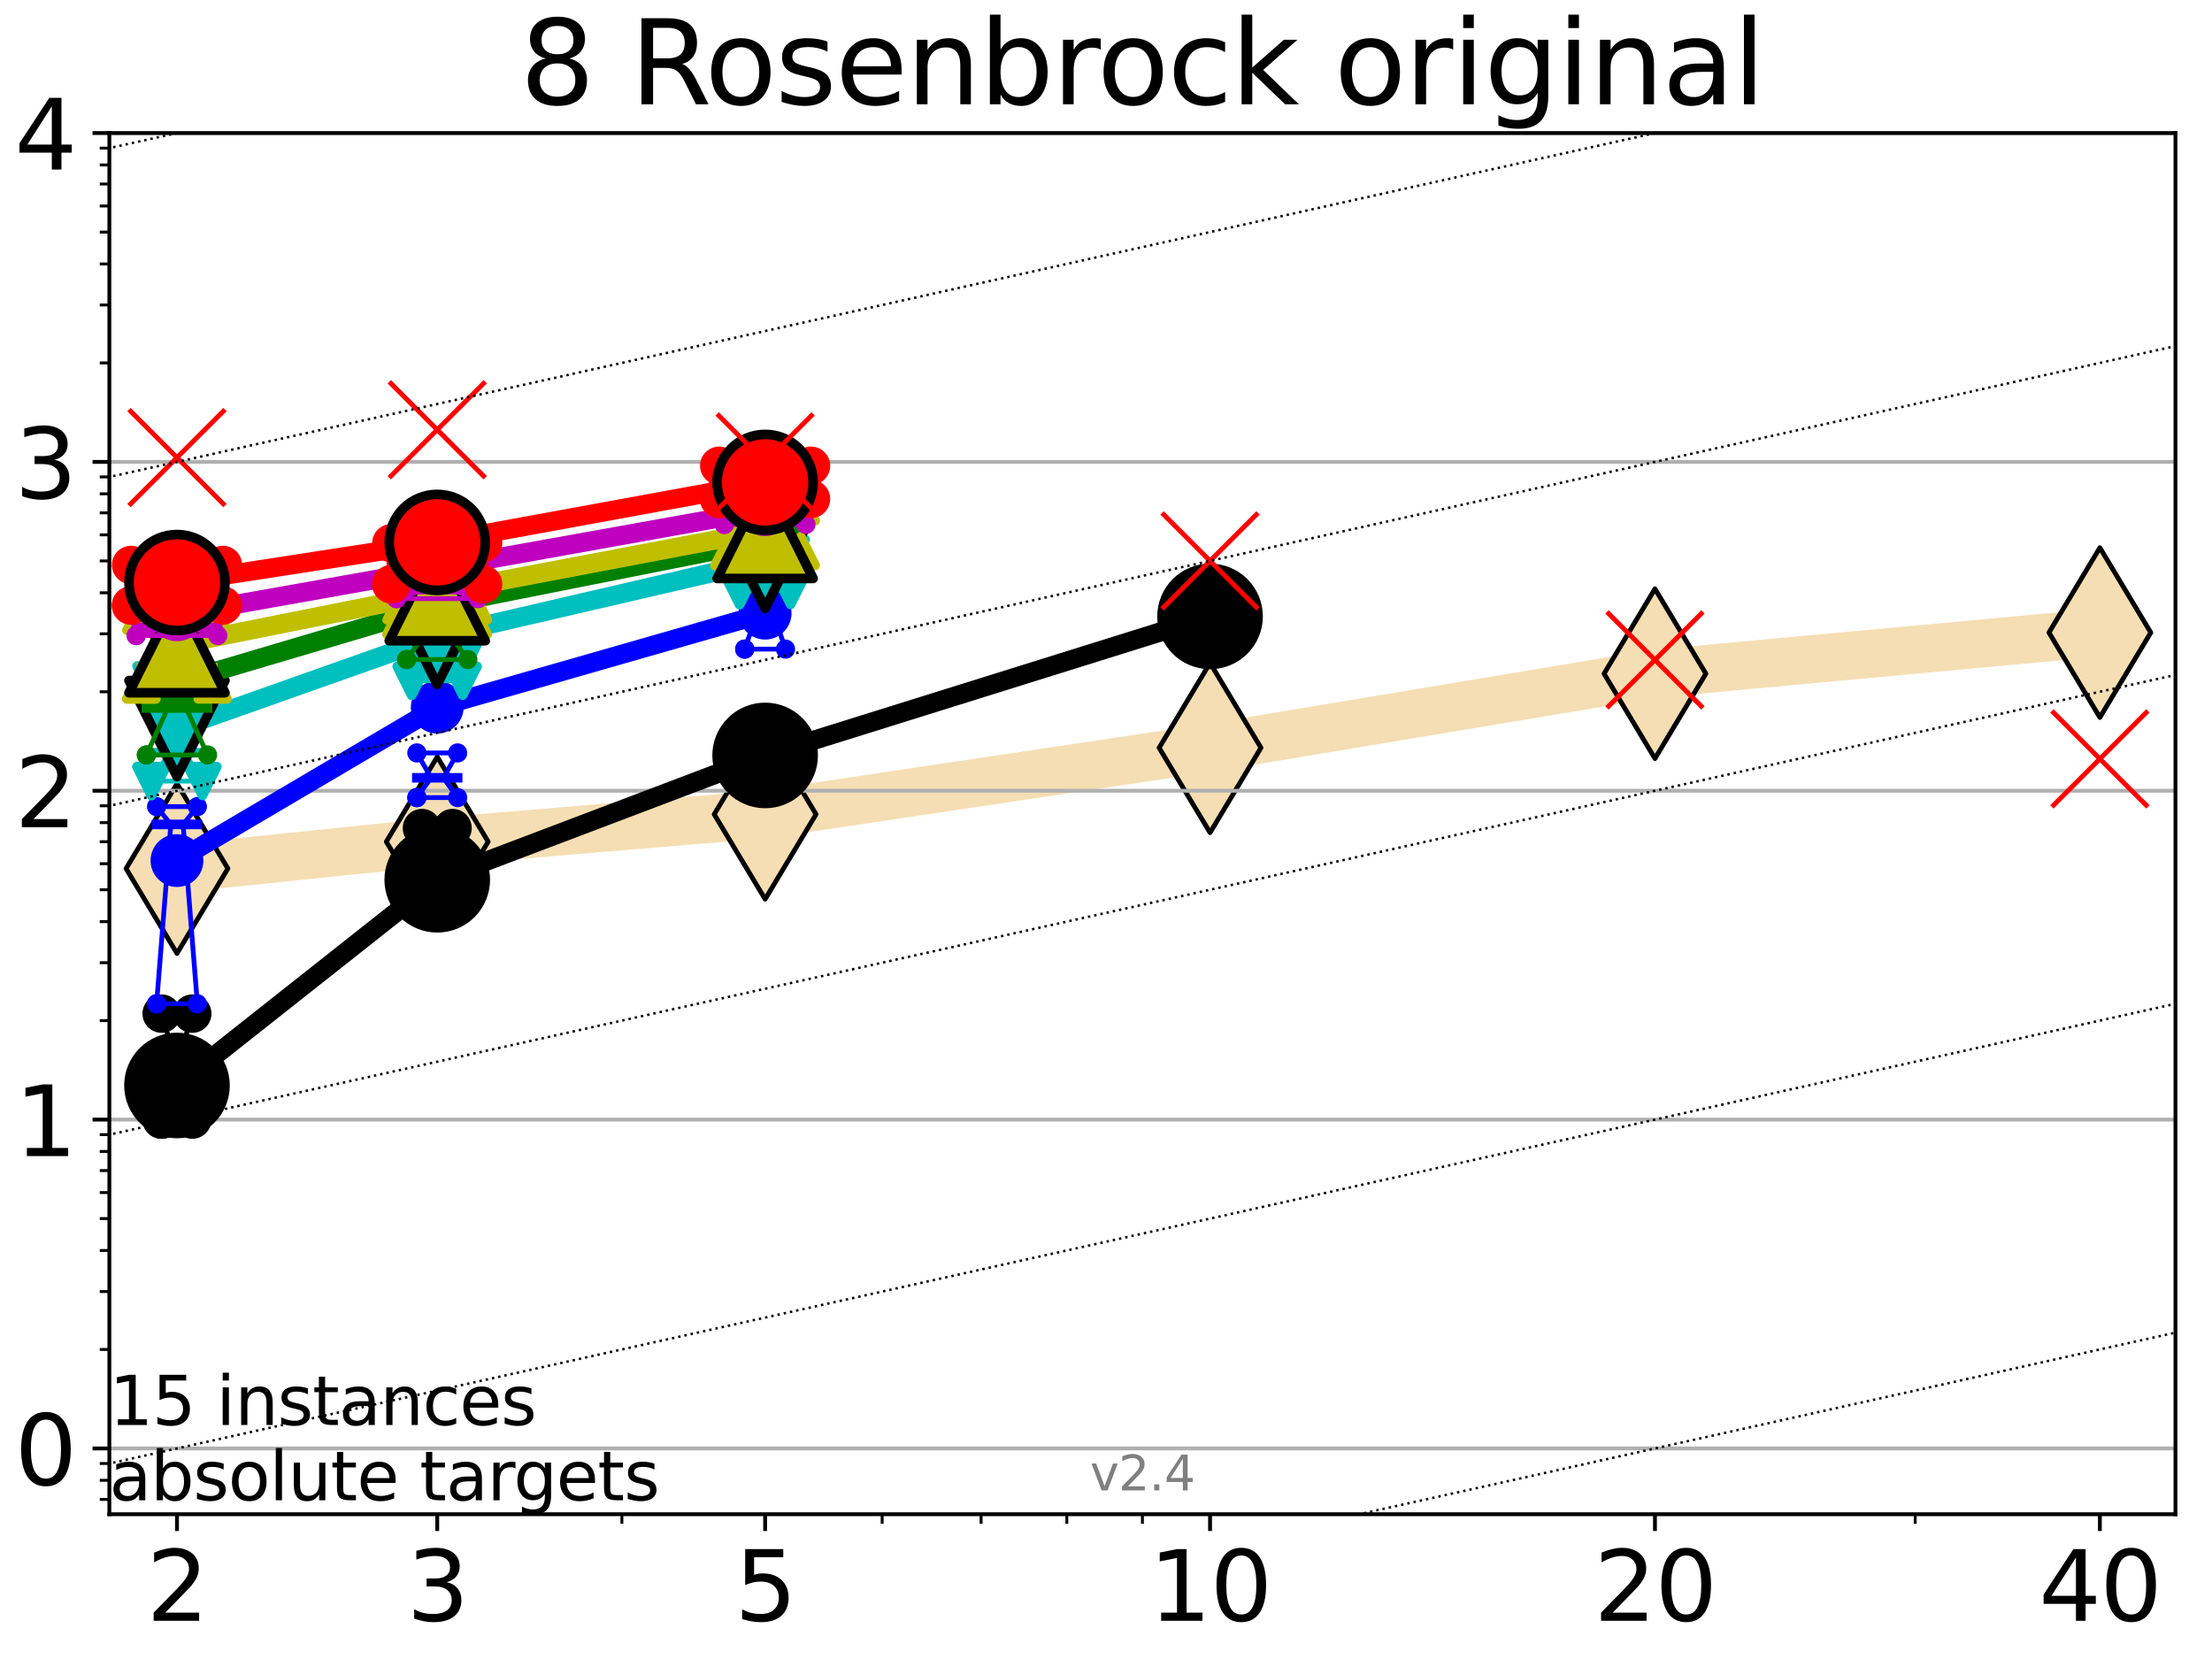<?xml version="1.0" encoding="utf-8" standalone="no"?>
<!DOCTYPE svg PUBLIC "-//W3C//DTD SVG 1.1//EN"
  "http://www.w3.org/Graphics/SVG/1.1/DTD/svg11.dtd">
<svg height="345.6pt" version="1.1" viewBox="0 0 460.8 345.6" width="460.8pt" xmlns="http://www.w3.org/2000/svg" xmlns:xlink="http://www.w3.org/1999/xlink">
 <defs>
  <style type="text/css">*{stroke-linecap:butt;stroke-linejoin:round;}</style>
 </defs>
 <g id="figure_1">
  <g id="patch_1">
   <path d="M 0 345.6 
L 460.8 345.6 
L 460.8 0 
L 0 0 
z
" style="fill:#ffffff;"/>
  </g>
  <g id="axes_1">
   <g id="patch_2">
    <path d="M 22.78 315.44 
L 453.192 315.44 
L 453.192 27.72 
L 22.78 27.72 
z
" style="fill:#ffffff;"/>
   </g>
   <g id="line2d_1">
    <path clip-path="url(#p382f295928)" d="M 36.868 180.936 
L 91.085 175.341 
L 159.39 169.635 
L 252.074 155.779 
L 344.758 140.34 
L 437.443 131.778 
" style="fill:none;stroke:#f5deb3;stroke-linecap:square;stroke-width:10;"/>
    <defs>
     <path d="M 0 17.678 
L 10.607 0 
L 0 -17.678 
L -10.607 0 
z
" id="mef200ebfb4" style="stroke:#000000;stroke-linejoin:miter;"/>
    </defs>
    <g clip-path="url(#p382f295928)">
     <use style="fill:#f5deb3;stroke:#000000;stroke-linejoin:miter;" x="36.868" xlink:href="#mef200ebfb4" y="180.936"/>
     <use style="fill:#f5deb3;stroke:#000000;stroke-linejoin:miter;" x="91.085" xlink:href="#mef200ebfb4" y="175.341"/>
     <use style="fill:#f5deb3;stroke:#000000;stroke-linejoin:miter;" x="159.39" xlink:href="#mef200ebfb4" y="169.635"/>
     <use style="fill:#f5deb3;stroke:#000000;stroke-linejoin:miter;" x="252.074" xlink:href="#mef200ebfb4" y="155.779"/>
     <use style="fill:#f5deb3;stroke:#000000;stroke-linejoin:miter;" x="344.758" xlink:href="#mef200ebfb4" y="140.34"/>
     <use style="fill:#f5deb3;stroke:#000000;stroke-linejoin:miter;" x="437.443" xlink:href="#mef200ebfb4" y="131.778"/>
    </g>
   </g>
   <g id="matplotlib.axis_1">
    <g id="xtick_1">
     <g id="line2d_2">
      <defs>
       <path d="M 0 0 
L 0 3.5 
" id="mea88fad57e" style="stroke:#000000;stroke-width:0.8;"/>
      </defs>
      <g>
       <use style="stroke:#000000;stroke-width:0.8;" x="36.868" xlink:href="#mea88fad57e" y="315.44"/>
      </g>
     </g>
     <g id="text_1">
      <!-- 2 -->
      <g transform="translate(30.506 337.637)scale(0.2 -0.2)">
       <defs>
        <path d="M 1228 531 
L 3431 531 
L 3431 0 
L 469 0 
L 469 531 
Q 828 903 1448 1529 
Q 2069 2156 2228 2338 
Q 2531 2678 2651 2914 
Q 2772 3150 2772 3378 
Q 2772 3750 2511 3984 
Q 2250 4219 1831 4219 
Q 1534 4219 1204 4116 
Q 875 4013 500 3803 
L 500 4441 
Q 881 4594 1212 4672 
Q 1544 4750 1819 4750 
Q 2544 4750 2975 4387 
Q 3406 4025 3406 3419 
Q 3406 3131 3298 2873 
Q 3191 2616 2906 2266 
Q 2828 2175 2409 1742 
Q 1991 1309 1228 531 
z
" id="DejaVuSans-32" transform="scale(0.016)"/>
       </defs>
       <use xlink:href="#DejaVuSans-32"/>
      </g>
     </g>
    </g>
    <g id="xtick_2">
     <g id="line2d_3">
      <g>
       <use style="stroke:#000000;stroke-width:0.8;" x="91.085" xlink:href="#mea88fad57e" y="315.44"/>
      </g>
     </g>
     <g id="text_2">
      <!-- 3 -->
      <g transform="translate(84.723 337.637)scale(0.2 -0.2)">
       <defs>
        <path d="M 2597 2516 
Q 3050 2419 3304 2112 
Q 3559 1806 3559 1356 
Q 3559 666 3084 287 
Q 2609 -91 1734 -91 
Q 1441 -91 1130 -33 
Q 819 25 488 141 
L 488 750 
Q 750 597 1062 519 
Q 1375 441 1716 441 
Q 2309 441 2620 675 
Q 2931 909 2931 1356 
Q 2931 1769 2642 2001 
Q 2353 2234 1838 2234 
L 1294 2234 
L 1294 2753 
L 1863 2753 
Q 2328 2753 2575 2939 
Q 2822 3125 2822 3475 
Q 2822 3834 2567 4026 
Q 2313 4219 1838 4219 
Q 1578 4219 1281 4162 
Q 984 4106 628 3988 
L 628 4550 
Q 988 4650 1302 4700 
Q 1616 4750 1894 4750 
Q 2613 4750 3031 4423 
Q 3450 4097 3450 3541 
Q 3450 3153 3228 2886 
Q 3006 2619 2597 2516 
z
" id="DejaVuSans-33" transform="scale(0.016)"/>
       </defs>
       <use xlink:href="#DejaVuSans-33"/>
      </g>
     </g>
    </g>
    <g id="xtick_3">
     <g id="line2d_4">
      <g>
       <use style="stroke:#000000;stroke-width:0.8;" x="159.39" xlink:href="#mea88fad57e" y="315.44"/>
      </g>
     </g>
     <g id="text_3">
      <!-- 5 -->
      <g transform="translate(153.028 337.637)scale(0.2 -0.2)">
       <defs>
        <path d="M 691 4666 
L 3169 4666 
L 3169 4134 
L 1269 4134 
L 1269 2991 
Q 1406 3038 1543 3061 
Q 1681 3084 1819 3084 
Q 2600 3084 3056 2656 
Q 3513 2228 3513 1497 
Q 3513 744 3044 326 
Q 2575 -91 1722 -91 
Q 1428 -91 1123 -41 
Q 819 9 494 109 
L 494 744 
Q 775 591 1075 516 
Q 1375 441 1709 441 
Q 2250 441 2565 725 
Q 2881 1009 2881 1497 
Q 2881 1984 2565 2268 
Q 2250 2553 1709 2553 
Q 1456 2553 1204 2497 
Q 953 2441 691 2322 
L 691 4666 
z
" id="DejaVuSans-35" transform="scale(0.016)"/>
       </defs>
       <use xlink:href="#DejaVuSans-35"/>
      </g>
     </g>
    </g>
    <g id="xtick_4">
     <g id="line2d_5">
      <g>
       <use style="stroke:#000000;stroke-width:0.8;" x="252.074" xlink:href="#mea88fad57e" y="315.44"/>
      </g>
     </g>
     <g id="text_4">
      <!-- 10 -->
      <g transform="translate(239.349 337.637)scale(0.2 -0.2)">
       <defs>
        <path d="M 794 531 
L 1825 531 
L 1825 4091 
L 703 3866 
L 703 4441 
L 1819 4666 
L 2450 4666 
L 2450 531 
L 3481 531 
L 3481 0 
L 794 0 
L 794 531 
z
" id="DejaVuSans-31" transform="scale(0.016)"/>
        <path d="M 2034 4250 
Q 1547 4250 1301 3770 
Q 1056 3291 1056 2328 
Q 1056 1369 1301 889 
Q 1547 409 2034 409 
Q 2525 409 2770 889 
Q 3016 1369 3016 2328 
Q 3016 3291 2770 3770 
Q 2525 4250 2034 4250 
z
M 2034 4750 
Q 2819 4750 3233 4129 
Q 3647 3509 3647 2328 
Q 3647 1150 3233 529 
Q 2819 -91 2034 -91 
Q 1250 -91 836 529 
Q 422 1150 422 2328 
Q 422 3509 836 4129 
Q 1250 4750 2034 4750 
z
" id="DejaVuSans-30" transform="scale(0.016)"/>
       </defs>
       <use xlink:href="#DejaVuSans-31"/>
       <use x="63.623" xlink:href="#DejaVuSans-30"/>
      </g>
     </g>
    </g>
    <g id="xtick_5">
     <g id="line2d_6">
      <g>
       <use style="stroke:#000000;stroke-width:0.8;" x="344.758" xlink:href="#mea88fad57e" y="315.44"/>
      </g>
     </g>
     <g id="text_5">
      <!-- 20 -->
      <g transform="translate(332.033 337.637)scale(0.2 -0.2)">
       <use xlink:href="#DejaVuSans-32"/>
       <use x="63.623" xlink:href="#DejaVuSans-30"/>
      </g>
     </g>
    </g>
    <g id="xtick_6">
     <g id="line2d_7">
      <g>
       <use style="stroke:#000000;stroke-width:0.8;" x="437.443" xlink:href="#mea88fad57e" y="315.44"/>
      </g>
     </g>
     <g id="text_6">
      <!-- 40 -->
      <g transform="translate(424.718 337.637)scale(0.2 -0.2)">
       <defs>
        <path d="M 2419 4116 
L 825 1625 
L 2419 1625 
L 2419 4116 
z
M 2253 4666 
L 3047 4666 
L 3047 1625 
L 3713 1625 
L 3713 1100 
L 3047 1100 
L 3047 0 
L 2419 0 
L 2419 1100 
L 313 1100 
L 313 1709 
L 2253 4666 
z
" id="DejaVuSans-34" transform="scale(0.016)"/>
       </defs>
       <use xlink:href="#DejaVuSans-34"/>
       <use x="63.623" xlink:href="#DejaVuSans-30"/>
      </g>
     </g>
    </g>
    <g id="xtick_7">
     <g id="line2d_8">
      <defs>
       <path d="M 0 0 
L 0 2 
" id="m02dde57b60" style="stroke:#000000;stroke-width:0.6;"/>
      </defs>
      <g>
       <use style="stroke:#000000;stroke-width:0.6;" x="129.552" xlink:href="#m02dde57b60" y="315.44"/>
      </g>
     </g>
    </g>
    <g id="xtick_8">
     <g id="line2d_9">
      <g>
       <use style="stroke:#000000;stroke-width:0.6;" x="183.769" xlink:href="#m02dde57b60" y="315.44"/>
      </g>
     </g>
    </g>
    <g id="xtick_9">
     <g id="line2d_10">
      <g>
       <use style="stroke:#000000;stroke-width:0.6;" x="204.381" xlink:href="#m02dde57b60" y="315.44"/>
      </g>
     </g>
    </g>
    <g id="xtick_10">
     <g id="line2d_11">
      <g>
       <use style="stroke:#000000;stroke-width:0.6;" x="222.237" xlink:href="#m02dde57b60" y="315.44"/>
      </g>
     </g>
    </g>
    <g id="xtick_11">
     <g id="line2d_12">
      <g>
       <use style="stroke:#000000;stroke-width:0.6;" x="237.986" xlink:href="#m02dde57b60" y="315.44"/>
      </g>
     </g>
    </g>
    <g id="xtick_12">
     <g id="line2d_13">
      <g>
       <use style="stroke:#000000;stroke-width:0.6;" x="398.975" xlink:href="#m02dde57b60" y="315.44"/>
      </g>
     </g>
    </g>
   </g>
   <g id="matplotlib.axis_2">
    <g id="ytick_1">
     <g id="line2d_14">
      <path clip-path="url(#p382f295928)" d="M 22.78 301.739 
L 453.192 301.739 
" style="fill:none;stroke:#b0b0b0;stroke-linecap:square;stroke-width:0.8;"/>
     </g>
     <g id="line2d_15">
      <defs>
       <path d="M 0 0 
L -3.5 0 
" id="mf65a3965a4" style="stroke:#000000;stroke-width:0.8;"/>
      </defs>
      <g>
       <use style="stroke:#000000;stroke-width:0.8;" x="22.78" xlink:href="#mf65a3965a4" y="301.739"/>
      </g>
     </g>
     <g id="text_7">
      <!-- 0 -->
      <g transform="translate(3.055 309.337)scale(0.2 -0.2)">
       <use xlink:href="#DejaVuSans-30"/>
      </g>
     </g>
    </g>
    <g id="ytick_2">
     <g id="line2d_16">
      <path clip-path="url(#p382f295928)" d="M 22.78 233.234 
L 453.192 233.234 
" style="fill:none;stroke:#b0b0b0;stroke-linecap:square;stroke-width:0.8;"/>
     </g>
     <g id="line2d_17">
      <g>
       <use style="stroke:#000000;stroke-width:0.8;" x="22.78" xlink:href="#mf65a3965a4" y="233.234"/>
      </g>
     </g>
     <g id="text_8">
      <!-- 1 -->
      <g transform="translate(3.055 240.833)scale(0.2 -0.2)">
       <use xlink:href="#DejaVuSans-31"/>
      </g>
     </g>
    </g>
    <g id="ytick_3">
     <g id="line2d_18">
      <path clip-path="url(#p382f295928)" d="M 22.78 164.73 
L 453.192 164.73 
" style="fill:none;stroke:#b0b0b0;stroke-linecap:square;stroke-width:0.8;"/>
     </g>
     <g id="line2d_19">
      <g>
       <use style="stroke:#000000;stroke-width:0.8;" x="22.78" xlink:href="#mf65a3965a4" y="164.73"/>
      </g>
     </g>
     <g id="text_9">
      <!-- 2 -->
      <g transform="translate(3.055 172.328)scale(0.2 -0.2)">
       <use xlink:href="#DejaVuSans-32"/>
      </g>
     </g>
    </g>
    <g id="ytick_4">
     <g id="line2d_20">
      <path clip-path="url(#p382f295928)" d="M 22.78 96.225 
L 453.192 96.225 
" style="fill:none;stroke:#b0b0b0;stroke-linecap:square;stroke-width:0.8;"/>
     </g>
     <g id="line2d_21">
      <g>
       <use style="stroke:#000000;stroke-width:0.8;" x="22.78" xlink:href="#mf65a3965a4" y="96.225"/>
      </g>
     </g>
     <g id="text_10">
      <!-- 3 -->
      <g transform="translate(3.055 103.823)scale(0.2 -0.2)">
       <use xlink:href="#DejaVuSans-33"/>
      </g>
     </g>
    </g>
    <g id="ytick_5">
     <g id="line2d_22">
      <path clip-path="url(#p382f295928)" d="M 22.78 27.72 
L 453.192 27.72 
" style="fill:none;stroke:#b0b0b0;stroke-linecap:square;stroke-width:0.8;"/>
     </g>
     <g id="line2d_23">
      <g>
       <use style="stroke:#000000;stroke-width:0.8;" x="22.78" xlink:href="#mf65a3965a4" y="27.72"/>
      </g>
     </g>
     <g id="text_11">
      <!-- 4 -->
      <g transform="translate(3.055 35.318)scale(0.2 -0.2)">
       <use xlink:href="#DejaVuSans-34"/>
      </g>
     </g>
    </g>
    <g id="ytick_6">
     <g id="line2d_24">
      <defs>
       <path d="M 0 0 
L -2 0 
" id="m38ccbfcedc" style="stroke:#000000;stroke-width:0.6;"/>
      </defs>
      <g>
       <use style="stroke:#000000;stroke-width:0.6;" x="22.78" xlink:href="#m38ccbfcedc" y="312.351"/>
      </g>
     </g>
    </g>
    <g id="ytick_7">
     <g id="line2d_25">
      <g>
       <use style="stroke:#000000;stroke-width:0.6;" x="22.78" xlink:href="#m38ccbfcedc" y="308.378"/>
      </g>
     </g>
    </g>
    <g id="ytick_8">
     <g id="line2d_26">
      <g>
       <use style="stroke:#000000;stroke-width:0.6;" x="22.78" xlink:href="#m38ccbfcedc" y="304.874"/>
      </g>
     </g>
    </g>
    <g id="ytick_9">
     <g id="line2d_27">
      <g>
       <use style="stroke:#000000;stroke-width:0.6;" x="22.78" xlink:href="#m38ccbfcedc" y="281.117"/>
      </g>
     </g>
    </g>
    <g id="ytick_10">
     <g id="line2d_28">
      <g>
       <use style="stroke:#000000;stroke-width:0.6;" x="22.78" xlink:href="#m38ccbfcedc" y="269.054"/>
      </g>
     </g>
    </g>
    <g id="ytick_11">
     <g id="line2d_29">
      <g>
       <use style="stroke:#000000;stroke-width:0.6;" x="22.78" xlink:href="#m38ccbfcedc" y="260.495"/>
      </g>
     </g>
    </g>
    <g id="ytick_12">
     <g id="line2d_30">
      <g>
       <use style="stroke:#000000;stroke-width:0.6;" x="22.78" xlink:href="#m38ccbfcedc" y="253.856"/>
      </g>
     </g>
    </g>
    <g id="ytick_13">
     <g id="line2d_31">
      <g>
       <use style="stroke:#000000;stroke-width:0.6;" x="22.78" xlink:href="#m38ccbfcedc" y="248.432"/>
      </g>
     </g>
    </g>
    <g id="ytick_14">
     <g id="line2d_32">
      <g>
       <use style="stroke:#000000;stroke-width:0.6;" x="22.78" xlink:href="#m38ccbfcedc" y="243.846"/>
      </g>
     </g>
    </g>
    <g id="ytick_15">
     <g id="line2d_33">
      <g>
       <use style="stroke:#000000;stroke-width:0.6;" x="22.78" xlink:href="#m38ccbfcedc" y="239.873"/>
      </g>
     </g>
    </g>
    <g id="ytick_16">
     <g id="line2d_34">
      <g>
       <use style="stroke:#000000;stroke-width:0.6;" x="22.78" xlink:href="#m38ccbfcedc" y="236.369"/>
      </g>
     </g>
    </g>
    <g id="ytick_17">
     <g id="line2d_35">
      <g>
       <use style="stroke:#000000;stroke-width:0.6;" x="22.78" xlink:href="#m38ccbfcedc" y="212.612"/>
      </g>
     </g>
    </g>
    <g id="ytick_18">
     <g id="line2d_36">
      <g>
       <use style="stroke:#000000;stroke-width:0.6;" x="22.78" xlink:href="#m38ccbfcedc" y="200.549"/>
      </g>
     </g>
    </g>
    <g id="ytick_19">
     <g id="line2d_37">
      <g>
       <use style="stroke:#000000;stroke-width:0.6;" x="22.78" xlink:href="#m38ccbfcedc" y="191.99"/>
      </g>
     </g>
    </g>
    <g id="ytick_20">
     <g id="line2d_38">
      <g>
       <use style="stroke:#000000;stroke-width:0.6;" x="22.78" xlink:href="#m38ccbfcedc" y="185.352"/>
      </g>
     </g>
    </g>
    <g id="ytick_21">
     <g id="line2d_39">
      <g>
       <use style="stroke:#000000;stroke-width:0.6;" x="22.78" xlink:href="#m38ccbfcedc" y="179.927"/>
      </g>
     </g>
    </g>
    <g id="ytick_22">
     <g id="line2d_40">
      <g>
       <use style="stroke:#000000;stroke-width:0.6;" x="22.78" xlink:href="#m38ccbfcedc" y="175.341"/>
      </g>
     </g>
    </g>
    <g id="ytick_23">
     <g id="line2d_41">
      <g>
       <use style="stroke:#000000;stroke-width:0.6;" x="22.78" xlink:href="#m38ccbfcedc" y="171.368"/>
      </g>
     </g>
    </g>
    <g id="ytick_24">
     <g id="line2d_42">
      <g>
       <use style="stroke:#000000;stroke-width:0.6;" x="22.78" xlink:href="#m38ccbfcedc" y="167.864"/>
      </g>
     </g>
    </g>
    <g id="ytick_25">
     <g id="line2d_43">
      <g>
       <use style="stroke:#000000;stroke-width:0.6;" x="22.78" xlink:href="#m38ccbfcedc" y="144.108"/>
      </g>
     </g>
    </g>
    <g id="ytick_26">
     <g id="line2d_44">
      <g>
       <use style="stroke:#000000;stroke-width:0.6;" x="22.78" xlink:href="#m38ccbfcedc" y="132.044"/>
      </g>
     </g>
    </g>
    <g id="ytick_27">
     <g id="line2d_45">
      <g>
       <use style="stroke:#000000;stroke-width:0.6;" x="22.78" xlink:href="#m38ccbfcedc" y="123.486"/>
      </g>
     </g>
    </g>
    <g id="ytick_28">
     <g id="line2d_46">
      <g>
       <use style="stroke:#000000;stroke-width:0.6;" x="22.78" xlink:href="#m38ccbfcedc" y="116.847"/>
      </g>
     </g>
    </g>
    <g id="ytick_29">
     <g id="line2d_47">
      <g>
       <use style="stroke:#000000;stroke-width:0.6;" x="22.78" xlink:href="#m38ccbfcedc" y="111.422"/>
      </g>
     </g>
    </g>
    <g id="ytick_30">
     <g id="line2d_48">
      <g>
       <use style="stroke:#000000;stroke-width:0.6;" x="22.78" xlink:href="#m38ccbfcedc" y="106.836"/>
      </g>
     </g>
    </g>
    <g id="ytick_31">
     <g id="line2d_49">
      <g>
       <use style="stroke:#000000;stroke-width:0.6;" x="22.78" xlink:href="#m38ccbfcedc" y="102.864"/>
      </g>
     </g>
    </g>
    <g id="ytick_32">
     <g id="line2d_50">
      <g>
       <use style="stroke:#000000;stroke-width:0.6;" x="22.78" xlink:href="#m38ccbfcedc" y="99.359"/>
      </g>
     </g>
    </g>
    <g id="ytick_33">
     <g id="line2d_51">
      <g>
       <use style="stroke:#000000;stroke-width:0.6;" x="22.78" xlink:href="#m38ccbfcedc" y="75.603"/>
      </g>
     </g>
    </g>
    <g id="ytick_34">
     <g id="line2d_52">
      <g>
       <use style="stroke:#000000;stroke-width:0.6;" x="22.78" xlink:href="#m38ccbfcedc" y="63.54"/>
      </g>
     </g>
    </g>
    <g id="ytick_35">
     <g id="line2d_53">
      <g>
       <use style="stroke:#000000;stroke-width:0.6;" x="22.78" xlink:href="#m38ccbfcedc" y="54.981"/>
      </g>
     </g>
    </g>
    <g id="ytick_36">
     <g id="line2d_54">
      <g>
       <use style="stroke:#000000;stroke-width:0.6;" x="22.78" xlink:href="#m38ccbfcedc" y="48.342"/>
      </g>
     </g>
    </g>
    <g id="ytick_37">
     <g id="line2d_55">
      <g>
       <use style="stroke:#000000;stroke-width:0.6;" x="22.78" xlink:href="#m38ccbfcedc" y="42.918"/>
      </g>
     </g>
    </g>
    <g id="ytick_38">
     <g id="line2d_56">
      <g>
       <use style="stroke:#000000;stroke-width:0.6;" x="22.78" xlink:href="#m38ccbfcedc" y="38.332"/>
      </g>
     </g>
    </g>
    <g id="ytick_39">
     <g id="line2d_57">
      <g>
       <use style="stroke:#000000;stroke-width:0.6;" x="22.78" xlink:href="#m38ccbfcedc" y="34.359"/>
      </g>
     </g>
    </g>
    <g id="ytick_40">
     <g id="line2d_58">
      <g>
       <use style="stroke:#000000;stroke-width:0.6;" x="22.78" xlink:href="#m38ccbfcedc" y="30.855"/>
      </g>
     </g>
    </g>
   </g>
   <g id="line2d_59">
    <path clip-path="url(#p382f295928)" d="M 33.682 233.234 
L 35.912 218.79 
L 33.682 211.161 
L 40.054 211.161 
L 37.824 218.79 
L 40.054 233.234 
L 33.682 233.234 
" style="fill:none;stroke:#000000;stroke-linecap:square;"/>
   </g>
   <g id="line2d_60">
    <path clip-path="url(#p382f295928)" d="M 33.682 233.234 
L 40.054 233.234 
L 40.054 211.161 
L 33.682 211.161 
L 33.682 233.234 
" style="fill:none;"/>
    <defs>
     <path d="M 0 3 
C 0.796 3 1.559 2.684 2.121 2.121 
C 2.684 1.559 3 0.796 3 0 
C 3 -0.796 2.684 -1.559 2.121 -2.121 
C 1.559 -2.684 0.796 -3 0 -3 
C -0.796 -3 -1.559 -2.684 -2.121 -2.121 
C -2.684 -1.559 -3 -0.796 -3 0 
C -3 0.796 -2.684 1.559 -2.121 2.121 
C -1.559 2.684 -0.796 3 0 3 
z
" id="m88858a76eb" style="stroke:#000000;stroke-width:2;"/>
    </defs>
    <g clip-path="url(#p382f295928)">
     <use style="stroke:#000000;stroke-width:2;" x="33.682" xlink:href="#m88858a76eb" y="233.234"/>
     <use style="stroke:#000000;stroke-width:2;" x="40.054" xlink:href="#m88858a76eb" y="233.234"/>
     <use style="stroke:#000000;stroke-width:2;" x="40.054" xlink:href="#m88858a76eb" y="211.161"/>
     <use style="stroke:#000000;stroke-width:2;" x="33.682" xlink:href="#m88858a76eb" y="211.161"/>
     <use style="stroke:#000000;stroke-width:2;" x="33.682" xlink:href="#m88858a76eb" y="233.234"/>
    </g>
   </g>
   <g id="line2d_61">
    <path clip-path="url(#p382f295928)" d="M 33.682 218.79 
L 40.054 218.79 
" style="fill:none;stroke:#000000;stroke-linecap:square;stroke-width:2;"/>
   </g>
   <g id="line2d_62">
    <path clip-path="url(#p382f295928)" d="M 87.899 185.751 
L 90.129 180.01 
L 87.899 172.505 
L 94.271 172.505 
L 92.041 180.01 
L 94.271 185.751 
L 87.899 185.751 
" style="fill:none;stroke:#000000;stroke-linecap:square;"/>
   </g>
   <g id="line2d_63">
    <path clip-path="url(#p382f295928)" d="M 87.899 185.751 
L 94.271 185.751 
L 94.271 172.505 
L 87.899 172.505 
L 87.899 185.751 
" style="fill:none;"/>
    <g clip-path="url(#p382f295928)">
     <use style="stroke:#000000;stroke-width:2;" x="87.899" xlink:href="#m88858a76eb" y="185.751"/>
     <use style="stroke:#000000;stroke-width:2;" x="94.271" xlink:href="#m88858a76eb" y="185.751"/>
     <use style="stroke:#000000;stroke-width:2;" x="94.271" xlink:href="#m88858a76eb" y="172.505"/>
     <use style="stroke:#000000;stroke-width:2;" x="87.899" xlink:href="#m88858a76eb" y="172.505"/>
     <use style="stroke:#000000;stroke-width:2;" x="87.899" xlink:href="#m88858a76eb" y="185.751"/>
    </g>
   </g>
   <g id="line2d_64">
    <path clip-path="url(#p382f295928)" d="M 87.899 180.01 
L 94.271 180.01 
" style="fill:none;stroke:#000000;stroke-linecap:square;stroke-width:2;"/>
   </g>
   <g id="line2d_65">
    <path clip-path="url(#p382f295928)" d="M 156.204 159.256 
L 158.434 157.362 
L 156.204 154.719 
L 162.576 154.719 
L 160.346 157.362 
L 162.576 159.256 
L 156.204 159.256 
" style="fill:none;stroke:#000000;stroke-linecap:square;"/>
   </g>
   <g id="line2d_66">
    <path clip-path="url(#p382f295928)" d="M 156.204 159.256 
L 162.576 159.256 
L 162.576 154.719 
L 156.204 154.719 
L 156.204 159.256 
" style="fill:none;"/>
    <g clip-path="url(#p382f295928)">
     <use style="stroke:#000000;stroke-width:2;" x="156.204" xlink:href="#m88858a76eb" y="159.256"/>
     <use style="stroke:#000000;stroke-width:2;" x="162.576" xlink:href="#m88858a76eb" y="159.256"/>
     <use style="stroke:#000000;stroke-width:2;" x="162.576" xlink:href="#m88858a76eb" y="154.719"/>
     <use style="stroke:#000000;stroke-width:2;" x="156.204" xlink:href="#m88858a76eb" y="154.719"/>
     <use style="stroke:#000000;stroke-width:2;" x="156.204" xlink:href="#m88858a76eb" y="159.256"/>
    </g>
   </g>
   <g id="line2d_67">
    <path clip-path="url(#p382f295928)" d="M 156.204 157.362 
L 162.576 157.362 
" style="fill:none;stroke:#000000;stroke-linecap:square;stroke-width:2;"/>
   </g>
   <g id="line2d_68">
    <path clip-path="url(#p382f295928)" d="M 248.888 130.358 
L 251.118 129.119 
L 248.888 125.894 
L 255.26 125.894 
L 253.03 129.119 
L 255.26 130.358 
L 248.888 130.358 
" style="fill:none;stroke:#000000;stroke-linecap:square;"/>
   </g>
   <g id="line2d_69">
    <path clip-path="url(#p382f295928)" d="M 248.888 130.358 
L 255.26 130.358 
L 255.26 125.894 
L 248.888 125.894 
L 248.888 130.358 
" style="fill:none;"/>
    <g clip-path="url(#p382f295928)">
     <use style="stroke:#000000;stroke-width:2;" x="248.888" xlink:href="#m88858a76eb" y="130.358"/>
     <use style="stroke:#000000;stroke-width:2;" x="255.26" xlink:href="#m88858a76eb" y="130.358"/>
     <use style="stroke:#000000;stroke-width:2;" x="255.26" xlink:href="#m88858a76eb" y="125.894"/>
     <use style="stroke:#000000;stroke-width:2;" x="248.888" xlink:href="#m88858a76eb" y="125.894"/>
     <use style="stroke:#000000;stroke-width:2;" x="248.888" xlink:href="#m88858a76eb" y="130.358"/>
    </g>
   </g>
   <g id="line2d_70">
    <path clip-path="url(#p382f295928)" d="M 248.888 129.119 
L 255.26 129.119 
" style="fill:none;stroke:#000000;stroke-linecap:square;stroke-width:2;"/>
   </g>
   <g id="line2d_71">
    <path clip-path="url(#p382f295928)" d="M 36.868 226.123 
L 91.085 183.271 
" style="fill:none;stroke:#000000;stroke-linecap:square;stroke-width:4;"/>
   </g>
   <g id="line2d_72">
    <path clip-path="url(#p382f295928)" d="M 91.085 183.271 
L 159.39 157.373 
" style="fill:none;stroke:#000000;stroke-linecap:square;stroke-width:4;"/>
   </g>
   <g id="line2d_73">
    <path clip-path="url(#p382f295928)" d="M 159.39 157.373 
L 252.074 128.41 
" style="fill:none;stroke:#000000;stroke-linecap:square;stroke-width:4;"/>
   </g>
   <g id="line2d_74">
    <path clip-path="url(#p382f295928)" d="M 36.868 226.123 
L 91.085 183.271 
L 159.39 157.373 
L 252.074 128.41 
" style="fill:none;"/>
    <defs>
     <path d="M 0 10 
C 2.652 10 5.196 8.946 7.071 7.071 
C 8.946 5.196 10 2.652 10 0 
C 10 -2.652 8.946 -5.196 7.071 -7.071 
C 5.196 -8.946 2.652 -10 0 -10 
C -2.652 -10 -5.196 -8.946 -7.071 -7.071 
C -8.946 -5.196 -10 -2.652 -10 0 
C -10 2.652 -8.946 5.196 -7.071 7.071 
C -5.196 8.946 -2.652 10 0 10 
z
" id="m2a4e38fd74" style="stroke:#000000;stroke-width:2;"/>
    </defs>
    <g clip-path="url(#p382f295928)">
     <use style="stroke:#000000;stroke-width:2;" x="36.868" xlink:href="#m2a4e38fd74" y="226.123"/>
     <use style="stroke:#000000;stroke-width:2;" x="91.085" xlink:href="#m2a4e38fd74" y="183.271"/>
     <use style="stroke:#000000;stroke-width:2;" x="159.39" xlink:href="#m2a4e38fd74" y="157.373"/>
     <use style="stroke:#000000;stroke-width:2;" x="252.074" xlink:href="#m2a4e38fd74" y="128.41"/>
    </g>
   </g>
   <g id="line2d_75">
    <path clip-path="url(#p382f295928)" d="M 32.62 209.108 
L 35.594 171.743 
L 32.62 168.03 
L 41.116 168.03 
L 38.143 171.743 
L 41.116 209.108 
L 32.62 209.108 
" style="fill:none;stroke:#0000ff;stroke-linecap:square;"/>
   </g>
   <g id="line2d_76">
    <path clip-path="url(#p382f295928)" d="M 32.62 209.108 
L 41.116 209.108 
L 41.116 168.03 
L 32.62 168.03 
L 32.62 209.108 
" style="fill:none;"/>
    <defs>
     <path d="M 0 1.5 
C 0.398 1.5 0.779 1.342 1.061 1.061 
C 1.342 0.779 1.5 0.398 1.5 0 
C 1.5 -0.398 1.342 -0.779 1.061 -1.061 
C 0.779 -1.342 0.398 -1.5 0 -1.5 
C -0.398 -1.5 -0.779 -1.342 -1.061 -1.061 
C -1.342 -0.779 -1.5 -0.398 -1.5 0 
C -1.5 0.398 -1.342 0.779 -1.061 1.061 
C -0.779 1.342 -0.398 1.5 0 1.5 
z
" id="mf153e1a818" style="stroke:#0000ff;"/>
    </defs>
    <g clip-path="url(#p382f295928)">
     <use style="fill:#0000ff;stroke:#0000ff;" x="32.62" xlink:href="#mf153e1a818" y="209.108"/>
     <use style="fill:#0000ff;stroke:#0000ff;" x="41.116" xlink:href="#mf153e1a818" y="209.108"/>
     <use style="fill:#0000ff;stroke:#0000ff;" x="41.116" xlink:href="#mf153e1a818" y="168.03"/>
     <use style="fill:#0000ff;stroke:#0000ff;" x="32.62" xlink:href="#mf153e1a818" y="168.03"/>
     <use style="fill:#0000ff;stroke:#0000ff;" x="32.62" xlink:href="#mf153e1a818" y="209.108"/>
    </g>
   </g>
   <g id="line2d_77">
    <path clip-path="url(#p382f295928)" d="M 32.62 171.743 
L 41.116 171.743 
" style="fill:none;stroke:#0000ff;stroke-linecap:square;stroke-width:2;"/>
   </g>
   <g id="line2d_78">
    <path clip-path="url(#p382f295928)" d="M 86.837 166.151 
L 89.811 162.029 
L 86.837 156.848 
L 95.333 156.848 
L 92.359 162.029 
L 95.333 166.151 
L 86.837 166.151 
" style="fill:none;stroke:#0000ff;stroke-linecap:square;"/>
   </g>
   <g id="line2d_79">
    <path clip-path="url(#p382f295928)" d="M 86.837 166.151 
L 95.333 166.151 
L 95.333 156.848 
L 86.837 156.848 
L 86.837 166.151 
" style="fill:none;"/>
    <g clip-path="url(#p382f295928)">
     <use style="fill:#0000ff;stroke:#0000ff;" x="86.837" xlink:href="#mf153e1a818" y="166.151"/>
     <use style="fill:#0000ff;stroke:#0000ff;" x="95.333" xlink:href="#mf153e1a818" y="166.151"/>
     <use style="fill:#0000ff;stroke:#0000ff;" x="95.333" xlink:href="#mf153e1a818" y="156.848"/>
     <use style="fill:#0000ff;stroke:#0000ff;" x="86.837" xlink:href="#mf153e1a818" y="156.848"/>
     <use style="fill:#0000ff;stroke:#0000ff;" x="86.837" xlink:href="#mf153e1a818" y="166.151"/>
    </g>
   </g>
   <g id="line2d_80">
    <path clip-path="url(#p382f295928)" d="M 86.837 162.029 
L 95.333 162.029 
" style="fill:none;stroke:#0000ff;stroke-linecap:square;stroke-width:2;"/>
   </g>
   <g id="line2d_81">
    <path clip-path="url(#p382f295928)" d="M 155.142 135.223 
L 158.116 126.571 
L 155.142 122.319 
L 163.638 122.319 
L 160.665 126.571 
L 163.638 135.223 
L 155.142 135.223 
" style="fill:none;stroke:#0000ff;stroke-linecap:square;"/>
   </g>
   <g id="line2d_82">
    <path clip-path="url(#p382f295928)" d="M 155.142 135.223 
L 163.638 135.223 
L 163.638 122.319 
L 155.142 122.319 
L 155.142 135.223 
" style="fill:none;"/>
    <g clip-path="url(#p382f295928)">
     <use style="fill:#0000ff;stroke:#0000ff;" x="155.142" xlink:href="#mf153e1a818" y="135.223"/>
     <use style="fill:#0000ff;stroke:#0000ff;" x="163.638" xlink:href="#mf153e1a818" y="135.223"/>
     <use style="fill:#0000ff;stroke:#0000ff;" x="163.638" xlink:href="#mf153e1a818" y="122.319"/>
     <use style="fill:#0000ff;stroke:#0000ff;" x="155.142" xlink:href="#mf153e1a818" y="122.319"/>
     <use style="fill:#0000ff;stroke:#0000ff;" x="155.142" xlink:href="#mf153e1a818" y="135.223"/>
    </g>
   </g>
   <g id="line2d_83">
    <path clip-path="url(#p382f295928)" d="M 155.142 126.571 
L 163.638 126.571 
" style="fill:none;stroke:#0000ff;stroke-linecap:square;stroke-width:2;"/>
   </g>
   <g id="line2d_84">
    <path clip-path="url(#p382f295928)" d="M 36.868 179.273 
L 91.085 147.316 
" style="fill:none;stroke:#0000ff;stroke-linecap:square;stroke-width:4;"/>
   </g>
   <g id="line2d_85">
    <path clip-path="url(#p382f295928)" d="M 91.085 147.316 
L 159.39 127.734 
" style="fill:none;stroke:#0000ff;stroke-linecap:square;stroke-width:4;"/>
   </g>
   <g id="line2d_86">
    <path clip-path="url(#p382f295928)" d="M 36.868 179.273 
L 91.085 147.316 
L 159.39 127.734 
" style="fill:none;"/>
    <defs>
     <path d="M 0 5 
C 1.326 5 2.598 4.473 3.536 3.536 
C 4.473 2.598 5 1.326 5 0 
C 5 -1.326 4.473 -2.598 3.536 -3.536 
C 2.598 -4.473 1.326 -5 0 -5 
C -1.326 -5 -2.598 -4.473 -3.536 -3.536 
C -4.473 -2.598 -5 -1.326 -5 0 
C -5 1.326 -4.473 2.598 -3.536 3.536 
C -2.598 4.473 -1.326 5 0 5 
z
" id="meba43f8702" style="stroke:#0000ff;"/>
    </defs>
    <g clip-path="url(#p382f295928)">
     <use style="fill:#0000ff;stroke:#0000ff;" x="36.868" xlink:href="#meba43f8702" y="179.273"/>
     <use style="fill:#0000ff;stroke:#0000ff;" x="91.085" xlink:href="#meba43f8702" y="147.316"/>
     <use style="fill:#0000ff;stroke:#0000ff;" x="159.39" xlink:href="#meba43f8702" y="127.734"/>
    </g>
   </g>
   <g id="line2d_87">
    <path clip-path="url(#p382f295928)" d="M 31.558 162.717 
L 35.275 156.81 
L 31.558 141.749 
L 42.178 141.749 
L 38.461 156.81 
L 42.178 162.717 
L 31.558 162.717 
" style="fill:none;stroke:#00bfbf;stroke-linecap:square;"/>
   </g>
   <g id="line2d_88">
    <path clip-path="url(#p382f295928)" d="M 31.558 162.717 
L 42.178 162.717 
L 42.178 141.749 
L 31.558 141.749 
L 31.558 162.717 
" style="fill:none;"/>
    <defs>
     <path d="M -0 3 
L 3 -3 
L -3 -3 
z
" id="mead5a2e923" style="stroke:#00bfbf;stroke-linejoin:miter;stroke-width:2;"/>
    </defs>
    <g clip-path="url(#p382f295928)">
     <use style="fill:#00bfbf;stroke:#00bfbf;stroke-linejoin:miter;stroke-width:2;" x="31.558" xlink:href="#mead5a2e923" y="162.717"/>
     <use style="fill:#00bfbf;stroke:#00bfbf;stroke-linejoin:miter;stroke-width:2;" x="42.178" xlink:href="#mead5a2e923" y="162.717"/>
     <use style="fill:#00bfbf;stroke:#00bfbf;stroke-linejoin:miter;stroke-width:2;" x="42.178" xlink:href="#mead5a2e923" y="141.749"/>
     <use style="fill:#00bfbf;stroke:#00bfbf;stroke-linejoin:miter;stroke-width:2;" x="31.558" xlink:href="#mead5a2e923" y="141.749"/>
     <use style="fill:#00bfbf;stroke:#00bfbf;stroke-linejoin:miter;stroke-width:2;" x="31.558" xlink:href="#mead5a2e923" y="162.717"/>
    </g>
   </g>
   <g id="line2d_89">
    <path clip-path="url(#p382f295928)" d="M 31.558 156.81 
L 42.178 156.81 
" style="fill:none;stroke:#00bfbf;stroke-linecap:square;stroke-width:2;"/>
   </g>
   <g id="line2d_90">
    <path clip-path="url(#p382f295928)" d="M 85.775 141.818 
L 89.492 140.537 
L 85.775 137.271 
L 96.395 137.271 
L 92.678 140.537 
L 96.395 141.818 
L 85.775 141.818 
" style="fill:none;stroke:#00bfbf;stroke-linecap:square;"/>
   </g>
   <g id="line2d_91">
    <path clip-path="url(#p382f295928)" d="M 85.775 141.818 
L 96.395 141.818 
L 96.395 137.271 
L 85.775 137.271 
L 85.775 141.818 
" style="fill:none;"/>
    <g clip-path="url(#p382f295928)">
     <use style="fill:#00bfbf;stroke:#00bfbf;stroke-linejoin:miter;stroke-width:2;" x="85.775" xlink:href="#mead5a2e923" y="141.818"/>
     <use style="fill:#00bfbf;stroke:#00bfbf;stroke-linejoin:miter;stroke-width:2;" x="96.395" xlink:href="#mead5a2e923" y="141.818"/>
     <use style="fill:#00bfbf;stroke:#00bfbf;stroke-linejoin:miter;stroke-width:2;" x="96.395" xlink:href="#mead5a2e923" y="137.271"/>
     <use style="fill:#00bfbf;stroke:#00bfbf;stroke-linejoin:miter;stroke-width:2;" x="85.775" xlink:href="#mead5a2e923" y="137.271"/>
     <use style="fill:#00bfbf;stroke:#00bfbf;stroke-linejoin:miter;stroke-width:2;" x="85.775" xlink:href="#mead5a2e923" y="141.818"/>
    </g>
   </g>
   <g id="line2d_92">
    <path clip-path="url(#p382f295928)" d="M 85.775 140.537 
L 96.395 140.537 
" style="fill:none;stroke:#00bfbf;stroke-linecap:square;stroke-width:2;"/>
   </g>
   <g id="line2d_93">
    <path clip-path="url(#p382f295928)" d="M 154.08 122.926 
L 157.797 122.262 
L 154.08 115.384 
L 164.7 115.384 
L 160.983 122.262 
L 164.7 122.926 
L 154.08 122.926 
" style="fill:none;stroke:#00bfbf;stroke-linecap:square;"/>
   </g>
   <g id="line2d_94">
    <path clip-path="url(#p382f295928)" d="M 154.08 122.926 
L 164.7 122.926 
L 164.7 115.384 
L 154.08 115.384 
L 154.08 122.926 
" style="fill:none;"/>
    <g clip-path="url(#p382f295928)">
     <use style="fill:#00bfbf;stroke:#00bfbf;stroke-linejoin:miter;stroke-width:2;" x="154.08" xlink:href="#mead5a2e923" y="122.926"/>
     <use style="fill:#00bfbf;stroke:#00bfbf;stroke-linejoin:miter;stroke-width:2;" x="164.7" xlink:href="#mead5a2e923" y="122.926"/>
     <use style="fill:#00bfbf;stroke:#00bfbf;stroke-linejoin:miter;stroke-width:2;" x="164.7" xlink:href="#mead5a2e923" y="115.384"/>
     <use style="fill:#00bfbf;stroke:#00bfbf;stroke-linejoin:miter;stroke-width:2;" x="154.08" xlink:href="#mead5a2e923" y="115.384"/>
     <use style="fill:#00bfbf;stroke:#00bfbf;stroke-linejoin:miter;stroke-width:2;" x="154.08" xlink:href="#mead5a2e923" y="122.926"/>
    </g>
   </g>
   <g id="line2d_95">
    <path clip-path="url(#p382f295928)" d="M 154.08 122.262 
L 164.7 122.262 
" style="fill:none;stroke:#00bfbf;stroke-linecap:square;stroke-width:2;"/>
   </g>
   <g id="line2d_96">
    <path clip-path="url(#p382f295928)" d="M 36.868 151.768 
L 91.085 132.58 
" style="fill:none;stroke:#00bfbf;stroke-linecap:square;stroke-width:4;"/>
   </g>
   <g id="line2d_97">
    <path clip-path="url(#p382f295928)" d="M 91.085 132.58 
L 159.39 116.74 
" style="fill:none;stroke:#00bfbf;stroke-linecap:square;stroke-width:4;"/>
   </g>
   <g id="line2d_98">
    <path clip-path="url(#p382f295928)" d="M 36.868 151.768 
L 91.085 132.58 
L 159.39 116.74 
" style="fill:none;"/>
    <defs>
     <path d="M -0 10 
L 10 -10 
L -10 -10 
z
" id="mc71a9c40a5" style="stroke:#000000;stroke-linejoin:miter;stroke-width:2;"/>
    </defs>
    <g clip-path="url(#p382f295928)">
     <use style="fill:#00bfbf;stroke:#000000;stroke-linejoin:miter;stroke-width:2;" x="36.868" xlink:href="#mc71a9c40a5" y="151.768"/>
     <use style="fill:#00bfbf;stroke:#000000;stroke-linejoin:miter;stroke-width:2;" x="91.085" xlink:href="#mc71a9c40a5" y="132.58"/>
     <use style="fill:#00bfbf;stroke:#000000;stroke-linejoin:miter;stroke-width:2;" x="159.39" xlink:href="#mc71a9c40a5" y="116.74"/>
    </g>
   </g>
   <g id="line2d_99">
    <path clip-path="url(#p382f295928)" d="M 30.496 157.269 
L 34.957 147.491 
L 30.496 144.033 
L 43.24 144.033 
L 38.78 147.491 
L 43.24 157.269 
L 30.496 157.269 
" style="fill:none;stroke:#008000;stroke-linecap:square;"/>
   </g>
   <g id="line2d_100">
    <path clip-path="url(#p382f295928)" d="M 30.496 157.269 
L 43.24 157.269 
L 43.24 144.033 
L 30.496 144.033 
L 30.496 157.269 
" style="fill:none;"/>
    <defs>
     <path d="M 0 1.5 
C 0.398 1.5 0.779 1.342 1.061 1.061 
C 1.342 0.779 1.5 0.398 1.5 0 
C 1.5 -0.398 1.342 -0.779 1.061 -1.061 
C 0.779 -1.342 0.398 -1.5 0 -1.5 
C -0.398 -1.5 -0.779 -1.342 -1.061 -1.061 
C -1.342 -0.779 -1.5 -0.398 -1.5 0 
C -1.5 0.398 -1.342 0.779 -1.061 1.061 
C -0.779 1.342 -0.398 1.5 0 1.5 
z
" id="m4aee49321a" style="stroke:#008000;"/>
    </defs>
    <g clip-path="url(#p382f295928)">
     <use style="fill:#008000;stroke:#008000;" x="30.496" xlink:href="#m4aee49321a" y="157.269"/>
     <use style="fill:#008000;stroke:#008000;" x="43.24" xlink:href="#m4aee49321a" y="157.269"/>
     <use style="fill:#008000;stroke:#008000;" x="43.24" xlink:href="#m4aee49321a" y="144.033"/>
     <use style="fill:#008000;stroke:#008000;" x="30.496" xlink:href="#m4aee49321a" y="144.033"/>
     <use style="fill:#008000;stroke:#008000;" x="30.496" xlink:href="#m4aee49321a" y="157.269"/>
    </g>
   </g>
   <g id="line2d_101">
    <path clip-path="url(#p382f295928)" d="M 30.496 147.491 
L 43.24 147.491 
" style="fill:none;stroke:#008000;stroke-linecap:square;stroke-width:2;"/>
   </g>
   <g id="line2d_102">
    <path clip-path="url(#p382f295928)" d="M 84.713 137.39 
L 89.173 131.229 
L 84.713 129.089 
L 97.457 129.089 
L 92.997 131.229 
L 97.457 137.39 
L 84.713 137.39 
" style="fill:none;stroke:#008000;stroke-linecap:square;"/>
   </g>
   <g id="line2d_103">
    <path clip-path="url(#p382f295928)" d="M 84.713 137.39 
L 97.457 137.39 
L 97.457 129.089 
L 84.713 129.089 
L 84.713 137.39 
" style="fill:none;"/>
    <g clip-path="url(#p382f295928)">
     <use style="fill:#008000;stroke:#008000;" x="84.713" xlink:href="#m4aee49321a" y="137.39"/>
     <use style="fill:#008000;stroke:#008000;" x="97.457" xlink:href="#m4aee49321a" y="137.39"/>
     <use style="fill:#008000;stroke:#008000;" x="97.457" xlink:href="#m4aee49321a" y="129.089"/>
     <use style="fill:#008000;stroke:#008000;" x="84.713" xlink:href="#m4aee49321a" y="129.089"/>
     <use style="fill:#008000;stroke:#008000;" x="84.713" xlink:href="#m4aee49321a" y="137.39"/>
    </g>
   </g>
   <g id="line2d_104">
    <path clip-path="url(#p382f295928)" d="M 84.713 131.229 
L 97.457 131.229 
" style="fill:none;stroke:#008000;stroke-linecap:square;stroke-width:2;"/>
   </g>
   <g id="line2d_105">
    <path clip-path="url(#p382f295928)" d="M 153.018 116.775 
L 157.478 110.804 
L 153.018 109.069 
L 165.762 109.069 
L 161.302 110.804 
L 165.762 116.775 
L 153.018 116.775 
" style="fill:none;stroke:#008000;stroke-linecap:square;"/>
   </g>
   <g id="line2d_106">
    <path clip-path="url(#p382f295928)" d="M 153.018 116.775 
L 165.762 116.775 
L 165.762 109.069 
L 153.018 109.069 
L 153.018 116.775 
" style="fill:none;"/>
    <g clip-path="url(#p382f295928)">
     <use style="fill:#008000;stroke:#008000;" x="153.018" xlink:href="#m4aee49321a" y="116.775"/>
     <use style="fill:#008000;stroke:#008000;" x="165.762" xlink:href="#m4aee49321a" y="116.775"/>
     <use style="fill:#008000;stroke:#008000;" x="165.762" xlink:href="#m4aee49321a" y="109.069"/>
     <use style="fill:#008000;stroke:#008000;" x="153.018" xlink:href="#m4aee49321a" y="109.069"/>
     <use style="fill:#008000;stroke:#008000;" x="153.018" xlink:href="#m4aee49321a" y="116.775"/>
    </g>
   </g>
   <g id="line2d_107">
    <path clip-path="url(#p382f295928)" d="M 153.018 110.804 
L 165.762 110.804 
" style="fill:none;stroke:#008000;stroke-linecap:square;stroke-width:2;"/>
   </g>
   <g id="line2d_108">
    <path clip-path="url(#p382f295928)" d="M 36.868 142.239 
L 91.085 126.19 
" style="fill:none;stroke:#008000;stroke-linecap:square;stroke-width:4;"/>
   </g>
   <g id="line2d_109">
    <path clip-path="url(#p382f295928)" d="M 91.085 126.19 
L 159.39 112.634 
" style="fill:none;stroke:#008000;stroke-linecap:square;stroke-width:4;"/>
   </g>
   <g id="line2d_110">
    <path clip-path="url(#p382f295928)" d="M 36.868 142.239 
L 91.085 126.19 
L 159.39 112.634 
" style="fill:none;"/>
    <defs>
     <path d="M 0 5 
C 1.326 5 2.598 4.473 3.536 3.536 
C 4.473 2.598 5 1.326 5 0 
C 5 -1.326 4.473 -2.598 3.536 -3.536 
C 2.598 -4.473 1.326 -5 0 -5 
C -1.326 -5 -2.598 -4.473 -3.536 -3.536 
C -4.473 -2.598 -5 -1.326 -5 0 
C -5 1.326 -4.473 2.598 -3.536 3.536 
C -2.598 4.473 -1.326 5 0 5 
z
" id="m7cf745cf25" style="stroke:#008000;"/>
    </defs>
    <g clip-path="url(#p382f295928)">
     <use style="fill:#008000;stroke:#008000;" x="36.868" xlink:href="#m7cf745cf25" y="142.239"/>
     <use style="fill:#008000;stroke:#008000;" x="91.085" xlink:href="#m7cf745cf25" y="126.19"/>
     <use style="fill:#008000;stroke:#008000;" x="159.39" xlink:href="#m7cf745cf25" y="112.634"/>
    </g>
   </g>
   <g id="line2d_111">
    <path clip-path="url(#p382f295928)" d="M 29.434 142.585 
L 34.638 139.089 
L 29.434 128.277 
L 44.303 128.277 
L 39.099 139.089 
L 44.303 142.585 
L 29.434 142.585 
" style="fill:none;stroke:#bfbf00;stroke-linecap:square;"/>
   </g>
   <g id="line2d_112">
    <path clip-path="url(#p382f295928)" d="M 29.434 142.585 
L 44.303 142.585 
L 44.303 128.277 
L 29.434 128.277 
L 29.434 142.585 
" style="fill:none;"/>
    <defs>
     <path d="M 0 -3 
L -3 3 
L 3 3 
z
" id="m9bde8424f4" style="stroke:#bfbf00;stroke-linejoin:miter;stroke-width:2;"/>
    </defs>
    <g clip-path="url(#p382f295928)">
     <use style="fill:#bfbf00;stroke:#bfbf00;stroke-linejoin:miter;stroke-width:2;" x="29.434" xlink:href="#m9bde8424f4" y="142.585"/>
     <use style="fill:#bfbf00;stroke:#bfbf00;stroke-linejoin:miter;stroke-width:2;" x="44.303" xlink:href="#m9bde8424f4" y="142.585"/>
     <use style="fill:#bfbf00;stroke:#bfbf00;stroke-linejoin:miter;stroke-width:2;" x="44.303" xlink:href="#m9bde8424f4" y="128.277"/>
     <use style="fill:#bfbf00;stroke:#bfbf00;stroke-linejoin:miter;stroke-width:2;" x="29.434" xlink:href="#m9bde8424f4" y="128.277"/>
     <use style="fill:#bfbf00;stroke:#bfbf00;stroke-linejoin:miter;stroke-width:2;" x="29.434" xlink:href="#m9bde8424f4" y="142.585"/>
    </g>
   </g>
   <g id="line2d_113">
    <path clip-path="url(#p382f295928)" d="M 29.434 139.089 
L 44.303 139.089 
" style="fill:none;stroke:#bfbf00;stroke-linecap:square;stroke-width:2;"/>
   </g>
   <g id="line2d_114">
    <path clip-path="url(#p382f295928)" d="M 83.651 129.119 
L 88.855 127.204 
L 83.651 126.128 
L 98.519 126.128 
L 93.315 127.204 
L 98.519 129.119 
L 83.651 129.119 
" style="fill:none;stroke:#bfbf00;stroke-linecap:square;"/>
   </g>
   <g id="line2d_115">
    <path clip-path="url(#p382f295928)" d="M 83.651 129.119 
L 98.519 129.119 
L 98.519 126.128 
L 83.651 126.128 
L 83.651 129.119 
" style="fill:none;"/>
    <g clip-path="url(#p382f295928)">
     <use style="fill:#bfbf00;stroke:#bfbf00;stroke-linejoin:miter;stroke-width:2;" x="83.651" xlink:href="#m9bde8424f4" y="129.119"/>
     <use style="fill:#bfbf00;stroke:#bfbf00;stroke-linejoin:miter;stroke-width:2;" x="98.519" xlink:href="#m9bde8424f4" y="129.119"/>
     <use style="fill:#bfbf00;stroke:#bfbf00;stroke-linejoin:miter;stroke-width:2;" x="98.519" xlink:href="#m9bde8424f4" y="126.128"/>
     <use style="fill:#bfbf00;stroke:#bfbf00;stroke-linejoin:miter;stroke-width:2;" x="83.651" xlink:href="#m9bde8424f4" y="126.128"/>
     <use style="fill:#bfbf00;stroke:#bfbf00;stroke-linejoin:miter;stroke-width:2;" x="83.651" xlink:href="#m9bde8424f4" y="129.119"/>
    </g>
   </g>
   <g id="line2d_116">
    <path clip-path="url(#p382f295928)" d="M 83.651 127.204 
L 98.519 127.204 
" style="fill:none;stroke:#bfbf00;stroke-linecap:square;stroke-width:2;"/>
   </g>
   <g id="line2d_117">
    <path clip-path="url(#p382f295928)" d="M 151.956 114.8 
L 157.16 108.002 
L 151.956 105.466 
L 166.824 105.466 
L 161.62 108.002 
L 166.824 114.8 
L 151.956 114.8 
" style="fill:none;stroke:#bfbf00;stroke-linecap:square;"/>
   </g>
   <g id="line2d_118">
    <path clip-path="url(#p382f295928)" d="M 151.956 114.8 
L 166.824 114.8 
L 166.824 105.466 
L 151.956 105.466 
L 151.956 114.8 
" style="fill:none;"/>
    <g clip-path="url(#p382f295928)">
     <use style="fill:#bfbf00;stroke:#bfbf00;stroke-linejoin:miter;stroke-width:2;" x="151.956" xlink:href="#m9bde8424f4" y="114.8"/>
     <use style="fill:#bfbf00;stroke:#bfbf00;stroke-linejoin:miter;stroke-width:2;" x="166.824" xlink:href="#m9bde8424f4" y="114.8"/>
     <use style="fill:#bfbf00;stroke:#bfbf00;stroke-linejoin:miter;stroke-width:2;" x="166.824" xlink:href="#m9bde8424f4" y="105.466"/>
     <use style="fill:#bfbf00;stroke:#bfbf00;stroke-linejoin:miter;stroke-width:2;" x="151.956" xlink:href="#m9bde8424f4" y="105.466"/>
     <use style="fill:#bfbf00;stroke:#bfbf00;stroke-linejoin:miter;stroke-width:2;" x="151.956" xlink:href="#m9bde8424f4" y="114.8"/>
    </g>
   </g>
   <g id="line2d_119">
    <path clip-path="url(#p382f295928)" d="M 151.956 108.002 
L 166.824 108.002 
" style="fill:none;stroke:#bfbf00;stroke-linecap:square;stroke-width:2;"/>
   </g>
   <g id="line2d_120">
    <path clip-path="url(#p382f295928)" d="M 36.868 134.314 
L 91.085 123.482 
" style="fill:none;stroke:#bfbf00;stroke-linecap:square;stroke-width:4;"/>
   </g>
   <g id="line2d_121">
    <path clip-path="url(#p382f295928)" d="M 91.085 123.482 
L 159.39 110.507 
" style="fill:none;stroke:#bfbf00;stroke-linecap:square;stroke-width:4;"/>
   </g>
   <g id="line2d_122">
    <path clip-path="url(#p382f295928)" d="M 36.868 134.314 
L 91.085 123.482 
L 159.39 110.507 
" style="fill:none;"/>
    <defs>
     <path d="M 0 -10 
L -10 10 
L 10 10 
z
" id="m6b6e0c546c" style="stroke:#000000;stroke-linejoin:miter;stroke-width:2;"/>
    </defs>
    <g clip-path="url(#p382f295928)">
     <use style="fill:#bfbf00;stroke:#000000;stroke-linejoin:miter;stroke-width:2;" x="36.868" xlink:href="#m6b6e0c546c" y="134.314"/>
     <use style="fill:#bfbf00;stroke:#000000;stroke-linejoin:miter;stroke-width:2;" x="91.085" xlink:href="#m6b6e0c546c" y="123.482"/>
     <use style="fill:#bfbf00;stroke:#000000;stroke-linejoin:miter;stroke-width:2;" x="159.39" xlink:href="#m6b6e0c546c" y="110.507"/>
    </g>
   </g>
   <g id="line2d_123">
    <path clip-path="url(#p382f295928)" d="M 28.372 132.394 
L 34.319 130.687 
L 28.372 122.787 
L 45.365 122.787 
L 39.417 130.687 
L 45.365 132.394 
L 28.372 132.394 
" style="fill:none;stroke:#bf00bf;stroke-linecap:square;"/>
   </g>
   <g id="line2d_124">
    <path clip-path="url(#p382f295928)" d="M 28.372 132.394 
L 45.365 132.394 
L 45.365 122.787 
L 28.372 122.787 
L 28.372 132.394 
" style="fill:none;"/>
    <defs>
     <path d="M 0 1.5 
C 0.398 1.5 0.779 1.342 1.061 1.061 
C 1.342 0.779 1.5 0.398 1.5 0 
C 1.5 -0.398 1.342 -0.779 1.061 -1.061 
C 0.779 -1.342 0.398 -1.5 0 -1.5 
C -0.398 -1.5 -0.779 -1.342 -1.061 -1.061 
C -1.342 -0.779 -1.5 -0.398 -1.5 0 
C -1.5 0.398 -1.342 0.779 -1.061 1.061 
C -0.779 1.342 -0.398 1.5 0 1.5 
z
" id="mefba6555cd" style="stroke:#bf00bf;"/>
    </defs>
    <g clip-path="url(#p382f295928)">
     <use style="fill:#bf00bf;stroke:#bf00bf;" x="28.372" xlink:href="#mefba6555cd" y="132.394"/>
     <use style="fill:#bf00bf;stroke:#bf00bf;" x="45.365" xlink:href="#mefba6555cd" y="132.394"/>
     <use style="fill:#bf00bf;stroke:#bf00bf;" x="45.365" xlink:href="#mefba6555cd" y="122.787"/>
     <use style="fill:#bf00bf;stroke:#bf00bf;" x="28.372" xlink:href="#mefba6555cd" y="122.787"/>
     <use style="fill:#bf00bf;stroke:#bf00bf;" x="28.372" xlink:href="#mefba6555cd" y="132.394"/>
    </g>
   </g>
   <g id="line2d_125">
    <path clip-path="url(#p382f295928)" d="M 28.372 130.687 
L 45.365 130.687 
" style="fill:none;stroke:#bf00bf;stroke-linecap:square;stroke-width:2;"/>
   </g>
   <g id="line2d_126">
    <path clip-path="url(#p382f295928)" d="M 82.589 124.7 
L 88.536 122.799 
L 82.589 118.227 
L 99.581 118.227 
L 93.634 122.799 
L 99.581 124.7 
L 82.589 124.7 
" style="fill:none;stroke:#bf00bf;stroke-linecap:square;"/>
   </g>
   <g id="line2d_127">
    <path clip-path="url(#p382f295928)" d="M 82.589 124.7 
L 99.581 124.7 
L 99.581 118.227 
L 82.589 118.227 
L 82.589 124.7 
" style="fill:none;"/>
    <g clip-path="url(#p382f295928)">
     <use style="fill:#bf00bf;stroke:#bf00bf;" x="82.589" xlink:href="#mefba6555cd" y="124.7"/>
     <use style="fill:#bf00bf;stroke:#bf00bf;" x="99.581" xlink:href="#mefba6555cd" y="124.7"/>
     <use style="fill:#bf00bf;stroke:#bf00bf;" x="99.581" xlink:href="#mefba6555cd" y="118.227"/>
     <use style="fill:#bf00bf;stroke:#bf00bf;" x="82.589" xlink:href="#mefba6555cd" y="118.227"/>
     <use style="fill:#bf00bf;stroke:#bf00bf;" x="82.589" xlink:href="#mefba6555cd" y="124.7"/>
    </g>
   </g>
   <g id="line2d_128">
    <path clip-path="url(#p382f295928)" d="M 82.589 122.799 
L 99.581 122.799 
" style="fill:none;stroke:#bf00bf;stroke-linecap:square;stroke-width:2;"/>
   </g>
   <g id="line2d_129">
    <path clip-path="url(#p382f295928)" d="M 150.894 109.243 
L 156.841 105.099 
L 150.894 102.267 
L 167.886 102.267 
L 161.939 105.099 
L 167.886 109.243 
L 150.894 109.243 
" style="fill:none;stroke:#bf00bf;stroke-linecap:square;"/>
   </g>
   <g id="line2d_130">
    <path clip-path="url(#p382f295928)" d="M 150.894 109.243 
L 167.886 109.243 
L 167.886 102.267 
L 150.894 102.267 
L 150.894 109.243 
" style="fill:none;"/>
    <g clip-path="url(#p382f295928)">
     <use style="fill:#bf00bf;stroke:#bf00bf;" x="150.894" xlink:href="#mefba6555cd" y="109.243"/>
     <use style="fill:#bf00bf;stroke:#bf00bf;" x="167.886" xlink:href="#mefba6555cd" y="109.243"/>
     <use style="fill:#bf00bf;stroke:#bf00bf;" x="167.886" xlink:href="#mefba6555cd" y="102.267"/>
     <use style="fill:#bf00bf;stroke:#bf00bf;" x="150.894" xlink:href="#mefba6555cd" y="102.267"/>
     <use style="fill:#bf00bf;stroke:#bf00bf;" x="150.894" xlink:href="#mefba6555cd" y="109.243"/>
    </g>
   </g>
   <g id="line2d_131">
    <path clip-path="url(#p382f295928)" d="M 150.894 105.099 
L 167.886 105.099 
" style="fill:none;stroke:#bf00bf;stroke-linecap:square;stroke-width:2;"/>
   </g>
   <g id="line2d_132">
    <path clip-path="url(#p382f295928)" d="M 36.868 128.077 
L 91.085 118.436 
" style="fill:none;stroke:#bf00bf;stroke-linecap:square;stroke-width:4;"/>
   </g>
   <g id="line2d_133">
    <path clip-path="url(#p382f295928)" d="M 91.085 118.436 
L 159.39 106.183 
" style="fill:none;stroke:#bf00bf;stroke-linecap:square;stroke-width:4;"/>
   </g>
   <g id="line2d_134">
    <path clip-path="url(#p382f295928)" d="M 36.868 128.077 
L 91.085 118.436 
L 159.39 106.183 
" style="fill:none;"/>
    <defs>
     <path d="M 0 5 
C 1.326 5 2.598 4.473 3.536 3.536 
C 4.473 2.598 5 1.326 5 0 
C 5 -1.326 4.473 -2.598 3.536 -3.536 
C 2.598 -4.473 1.326 -5 0 -5 
C -1.326 -5 -2.598 -4.473 -3.536 -3.536 
C -4.473 -2.598 -5 -1.326 -5 0 
C -5 1.326 -4.473 2.598 -3.536 3.536 
C -2.598 4.473 -1.326 5 0 5 
z
" id="m69159808a4" style="stroke:#bf00bf;"/>
    </defs>
    <g clip-path="url(#p382f295928)">
     <use style="fill:#bf00bf;stroke:#bf00bf;" x="36.868" xlink:href="#m69159808a4" y="128.077"/>
     <use style="fill:#bf00bf;stroke:#bf00bf;" x="91.085" xlink:href="#m69159808a4" y="118.436"/>
     <use style="fill:#bf00bf;stroke:#bf00bf;" x="159.39" xlink:href="#m69159808a4" y="106.183"/>
    </g>
   </g>
   <g id="line2d_135">
    <path clip-path="url(#p382f295928)" d="M 27.31 126.128 
L 34.001 122.896 
L 27.31 117.692 
L 46.427 117.692 
L 39.736 122.896 
L 46.427 126.128 
L 27.31 126.128 
" style="fill:none;stroke:#ff0000;stroke-linecap:square;"/>
   </g>
   <g id="line2d_136">
    <path clip-path="url(#p382f295928)" d="M 27.31 126.128 
L 46.427 126.128 
L 46.427 117.692 
L 27.31 117.692 
L 27.31 126.128 
" style="fill:none;"/>
    <defs>
     <path d="M 0 3 
C 0.796 3 1.559 2.684 2.121 2.121 
C 2.684 1.559 3 0.796 3 0 
C 3 -0.796 2.684 -1.559 2.121 -2.121 
C 1.559 -2.684 0.796 -3 0 -3 
C -0.796 -3 -1.559 -2.684 -2.121 -2.121 
C -2.684 -1.559 -3 -0.796 -3 0 
C -3 0.796 -2.684 1.559 -2.121 2.121 
C -1.559 2.684 -0.796 3 0 3 
z
" id="me180f1da7a" style="stroke:#ff0000;stroke-width:2;"/>
    </defs>
    <g clip-path="url(#p382f295928)">
     <use style="fill:#ff0000;stroke:#ff0000;stroke-width:2;" x="27.31" xlink:href="#me180f1da7a" y="126.128"/>
     <use style="fill:#ff0000;stroke:#ff0000;stroke-width:2;" x="46.427" xlink:href="#me180f1da7a" y="126.128"/>
     <use style="fill:#ff0000;stroke:#ff0000;stroke-width:2;" x="46.427" xlink:href="#me180f1da7a" y="117.692"/>
     <use style="fill:#ff0000;stroke:#ff0000;stroke-width:2;" x="27.31" xlink:href="#me180f1da7a" y="117.692"/>
     <use style="fill:#ff0000;stroke:#ff0000;stroke-width:2;" x="27.31" xlink:href="#me180f1da7a" y="126.128"/>
    </g>
   </g>
   <g id="line2d_137">
    <path clip-path="url(#p382f295928)" d="M 27.31 122.896 
L 46.427 122.896 
" style="fill:none;stroke:#ff0000;stroke-linecap:square;stroke-width:2;"/>
   </g>
   <g id="line2d_138">
    <path clip-path="url(#p382f295928)" d="M 81.527 121.705 
L 88.218 116.867 
L 81.527 113.158 
L 100.643 113.158 
L 93.953 116.867 
L 100.643 121.705 
L 81.527 121.705 
" style="fill:none;stroke:#ff0000;stroke-linecap:square;"/>
   </g>
   <g id="line2d_139">
    <path clip-path="url(#p382f295928)" d="M 81.527 121.705 
L 100.643 121.705 
L 100.643 113.158 
L 81.527 113.158 
L 81.527 121.705 
" style="fill:none;"/>
    <g clip-path="url(#p382f295928)">
     <use style="fill:#ff0000;stroke:#ff0000;stroke-width:2;" x="81.527" xlink:href="#me180f1da7a" y="121.705"/>
     <use style="fill:#ff0000;stroke:#ff0000;stroke-width:2;" x="100.643" xlink:href="#me180f1da7a" y="121.705"/>
     <use style="fill:#ff0000;stroke:#ff0000;stroke-width:2;" x="100.643" xlink:href="#me180f1da7a" y="113.158"/>
     <use style="fill:#ff0000;stroke:#ff0000;stroke-width:2;" x="81.527" xlink:href="#me180f1da7a" y="113.158"/>
     <use style="fill:#ff0000;stroke:#ff0000;stroke-width:2;" x="81.527" xlink:href="#me180f1da7a" y="121.705"/>
    </g>
   </g>
   <g id="line2d_140">
    <path clip-path="url(#p382f295928)" d="M 81.527 116.867 
L 100.643 116.867 
" style="fill:none;stroke:#ff0000;stroke-linecap:square;stroke-width:2;"/>
   </g>
   <g id="line2d_141">
    <path clip-path="url(#p382f295928)" d="M 149.832 103.931 
L 156.523 99.907 
L 149.832 97.027 
L 168.948 97.027 
L 162.258 99.907 
L 168.948 103.931 
L 149.832 103.931 
" style="fill:none;stroke:#ff0000;stroke-linecap:square;"/>
   </g>
   <g id="line2d_142">
    <path clip-path="url(#p382f295928)" d="M 149.832 103.931 
L 168.948 103.931 
L 168.948 97.027 
L 149.832 97.027 
L 149.832 103.931 
" style="fill:none;"/>
    <g clip-path="url(#p382f295928)">
     <use style="fill:#ff0000;stroke:#ff0000;stroke-width:2;" x="149.832" xlink:href="#me180f1da7a" y="103.931"/>
     <use style="fill:#ff0000;stroke:#ff0000;stroke-width:2;" x="168.948" xlink:href="#me180f1da7a" y="103.931"/>
     <use style="fill:#ff0000;stroke:#ff0000;stroke-width:2;" x="168.948" xlink:href="#me180f1da7a" y="97.027"/>
     <use style="fill:#ff0000;stroke:#ff0000;stroke-width:2;" x="149.832" xlink:href="#me180f1da7a" y="97.027"/>
     <use style="fill:#ff0000;stroke:#ff0000;stroke-width:2;" x="149.832" xlink:href="#me180f1da7a" y="103.931"/>
    </g>
   </g>
   <g id="line2d_143">
    <path clip-path="url(#p382f295928)" d="M 149.832 99.907 
L 168.948 99.907 
" style="fill:none;stroke:#ff0000;stroke-linecap:square;stroke-width:2;"/>
   </g>
   <g id="line2d_144">
    <path clip-path="url(#p382f295928)" d="M 36.868 121.352 
L 91.085 112.99 
" style="fill:none;stroke:#ff0000;stroke-linecap:square;stroke-width:4;"/>
   </g>
   <g id="line2d_145">
    <path clip-path="url(#p382f295928)" d="M 91.085 112.99 
L 159.39 100.492 
" style="fill:none;stroke:#ff0000;stroke-linecap:square;stroke-width:4;"/>
   </g>
   <g id="line2d_146">
    <path clip-path="url(#p382f295928)" d="M 36.868 121.352 
L 91.085 112.99 
L 159.39 100.492 
" style="fill:none;"/>
    <defs>
     <path d="M 0 10 
C 2.652 10 5.196 8.946 7.071 7.071 
C 8.946 5.196 10 2.652 10 0 
C 10 -2.652 8.946 -5.196 7.071 -7.071 
C 5.196 -8.946 2.652 -10 0 -10 
C -2.652 -10 -5.196 -8.946 -7.071 -7.071 
C -8.946 -5.196 -10 -2.652 -10 0 
C -10 2.652 -8.946 5.196 -7.071 7.071 
C -5.196 8.946 -2.652 10 0 10 
z
" id="m5d85a6b601" style="stroke:#000000;stroke-width:2;"/>
    </defs>
    <g clip-path="url(#p382f295928)">
     <use style="fill:#ff0000;stroke:#000000;stroke-width:2;" x="36.868" xlink:href="#m5d85a6b601" y="121.352"/>
     <use style="fill:#ff0000;stroke:#000000;stroke-width:2;" x="91.085" xlink:href="#m5d85a6b601" y="112.99"/>
     <use style="fill:#ff0000;stroke:#000000;stroke-width:2;" x="159.39" xlink:href="#m5d85a6b601" y="100.492"/>
    </g>
   </g>
   <g id="line2d_147"/>
   <g id="line2d_148"/>
   <g id="line2d_149"/>
   <g id="line2d_150"/>
   <g id="line2d_151"/>
   <g id="line2d_152"/>
   <g id="line2d_153"/>
   <g id="line2d_154">
    <defs>
     <path d="M -10 10 
L 10 -10 
M -10 -10 
L 10 10 
" id="m047d5f2f4a" style="stroke:#ff0000;"/>
    </defs>
    <g clip-path="url(#p382f295928)">
     <use style="fill:#ff0000;stroke:#ff0000;" x="36.868" xlink:href="#m047d5f2f4a" y="95.317"/>
     <use style="fill:#ff0000;stroke:#ff0000;" x="91.085" xlink:href="#m047d5f2f4a" y="89.523"/>
     <use style="fill:#ff0000;stroke:#ff0000;" x="159.39" xlink:href="#m047d5f2f4a" y="96.225"/>
     <use style="fill:#ff0000;stroke:#ff0000;" x="252.074" xlink:href="#m047d5f2f4a" y="116.847"/>
     <use style="fill:#ff0000;stroke:#ff0000;" x="344.758" xlink:href="#m047d5f2f4a" y="137.469"/>
     <use style="fill:#ff0000;stroke:#ff0000;" x="437.443" xlink:href="#m047d5f2f4a" y="158.091"/>
    </g>
   </g>
   <g id="line2d_155">
    <path clip-path="url(#p382f295928)" d="M 143.134 346.6 
L 461.8 275.698 
" style="fill:none;stroke:#000000;stroke-dasharray:0.5,0.825;stroke-dashoffset:0;stroke-width:0.5;"/>
   </g>
   <g id="line2d_156">
    <path clip-path="url(#p382f295928)" d="M -1 310.165 
L 461.8 207.193 
" style="fill:none;stroke:#000000;stroke-dasharray:0.5,0.825;stroke-dashoffset:0;stroke-width:0.5;"/>
   </g>
   <g id="line2d_157">
    <path clip-path="url(#p382f295928)" d="M -1 241.66 
L 461.8 138.688 
" style="fill:none;stroke:#000000;stroke-dasharray:0.5,0.825;stroke-dashoffset:0;stroke-width:0.5;"/>
   </g>
   <g id="line2d_158">
    <path clip-path="url(#p382f295928)" d="M -1 173.155 
L 461.8 70.183 
" style="fill:none;stroke:#000000;stroke-dasharray:0.5,0.825;stroke-dashoffset:0;stroke-width:0.5;"/>
   </g>
   <g id="line2d_159">
    <path clip-path="url(#p382f295928)" d="M -1 104.65 
L 461.8 1.679 
" style="fill:none;stroke:#000000;stroke-dasharray:0.5,0.825;stroke-dashoffset:0;stroke-width:0.5;"/>
   </g>
   <g id="line2d_160">
    <path clip-path="url(#p382f295928)" d="M -1 36.146 
L 165.949 -1 
" style="fill:none;stroke:#000000;stroke-dasharray:0.5,0.825;stroke-dashoffset:0;stroke-width:0.5;"/>
   </g>
   <g id="line2d_161">
    <path clip-path="url(#p382f295928)" style="fill:none;stroke:#000000;stroke-dasharray:0.5,0.825;stroke-dashoffset:0;stroke-width:0.5;"/>
   </g>
   <g id="line2d_162">
    <path clip-path="url(#p382f295928)" style="fill:none;stroke:#000000;stroke-dasharray:0.5,0.825;stroke-dashoffset:0;stroke-width:0.5;"/>
   </g>
   <g id="line2d_163">
    <path clip-path="url(#p382f295928)" style="fill:none;stroke:#000000;stroke-dasharray:0.5,0.825;stroke-dashoffset:0;stroke-width:0.5;"/>
   </g>
   <g id="patch_3">
    <path d="M 22.78 315.44 
L 22.78 27.72 
" style="fill:none;stroke:#000000;stroke-linecap:square;stroke-linejoin:miter;stroke-width:0.8;"/>
   </g>
   <g id="patch_4">
    <path d="M 453.192 315.44 
L 453.192 27.72 
" style="fill:none;stroke:#000000;stroke-linecap:square;stroke-linejoin:miter;stroke-width:0.8;"/>
   </g>
   <g id="patch_5">
    <path d="M 22.78 315.44 
L 453.192 315.44 
" style="fill:none;stroke:#000000;stroke-linecap:square;stroke-linejoin:miter;stroke-width:0.8;"/>
   </g>
   <g id="patch_6">
    <path d="M 22.78 27.72 
L 453.192 27.72 
" style="fill:none;stroke:#000000;stroke-linecap:square;stroke-linejoin:miter;stroke-width:0.8;"/>
   </g>
   <g id="text_12">
    <!-- 15 instances -->
    <g transform="translate(22.78 296.851)scale(0.14 -0.14)">
     <defs>
      <path id="DejaVuSans-20" transform="scale(0.016)"/>
      <path d="M 603 3500 
L 1178 3500 
L 1178 0 
L 603 0 
L 603 3500 
z
M 603 4863 
L 1178 4863 
L 1178 4134 
L 603 4134 
L 603 4863 
z
" id="DejaVuSans-69" transform="scale(0.016)"/>
      <path d="M 3513 2113 
L 3513 0 
L 2938 0 
L 2938 2094 
Q 2938 2591 2744 2837 
Q 2550 3084 2163 3084 
Q 1697 3084 1428 2787 
Q 1159 2491 1159 1978 
L 1159 0 
L 581 0 
L 581 3500 
L 1159 3500 
L 1159 2956 
Q 1366 3272 1645 3428 
Q 1925 3584 2291 3584 
Q 2894 3584 3203 3211 
Q 3513 2838 3513 2113 
z
" id="DejaVuSans-6e" transform="scale(0.016)"/>
      <path d="M 2834 3397 
L 2834 2853 
Q 2591 2978 2328 3040 
Q 2066 3103 1784 3103 
Q 1356 3103 1142 2972 
Q 928 2841 928 2578 
Q 928 2378 1081 2264 
Q 1234 2150 1697 2047 
L 1894 2003 
Q 2506 1872 2764 1633 
Q 3022 1394 3022 966 
Q 3022 478 2636 193 
Q 2250 -91 1575 -91 
Q 1294 -91 989 -36 
Q 684 19 347 128 
L 347 722 
Q 666 556 975 473 
Q 1284 391 1588 391 
Q 1994 391 2212 530 
Q 2431 669 2431 922 
Q 2431 1156 2273 1281 
Q 2116 1406 1581 1522 
L 1381 1569 
Q 847 1681 609 1914 
Q 372 2147 372 2553 
Q 372 3047 722 3315 
Q 1072 3584 1716 3584 
Q 2034 3584 2315 3537 
Q 2597 3491 2834 3397 
z
" id="DejaVuSans-73" transform="scale(0.016)"/>
      <path d="M 1172 4494 
L 1172 3500 
L 2356 3500 
L 2356 3053 
L 1172 3053 
L 1172 1153 
Q 1172 725 1289 603 
Q 1406 481 1766 481 
L 2356 481 
L 2356 0 
L 1766 0 
Q 1100 0 847 248 
Q 594 497 594 1153 
L 594 3053 
L 172 3053 
L 172 3500 
L 594 3500 
L 594 4494 
L 1172 4494 
z
" id="DejaVuSans-74" transform="scale(0.016)"/>
      <path d="M 2194 1759 
Q 1497 1759 1228 1600 
Q 959 1441 959 1056 
Q 959 750 1161 570 
Q 1363 391 1709 391 
Q 2188 391 2477 730 
Q 2766 1069 2766 1631 
L 2766 1759 
L 2194 1759 
z
M 3341 1997 
L 3341 0 
L 2766 0 
L 2766 531 
Q 2569 213 2275 61 
Q 1981 -91 1556 -91 
Q 1019 -91 701 211 
Q 384 513 384 1019 
Q 384 1609 779 1909 
Q 1175 2209 1959 2209 
L 2766 2209 
L 2766 2266 
Q 2766 2663 2505 2880 
Q 2244 3097 1772 3097 
Q 1472 3097 1187 3025 
Q 903 2953 641 2809 
L 641 3341 
Q 956 3463 1253 3523 
Q 1550 3584 1831 3584 
Q 2591 3584 2966 3190 
Q 3341 2797 3341 1997 
z
" id="DejaVuSans-61" transform="scale(0.016)"/>
      <path d="M 3122 3366 
L 3122 2828 
Q 2878 2963 2633 3030 
Q 2388 3097 2138 3097 
Q 1578 3097 1268 2742 
Q 959 2388 959 1747 
Q 959 1106 1268 751 
Q 1578 397 2138 397 
Q 2388 397 2633 464 
Q 2878 531 3122 666 
L 3122 134 
Q 2881 22 2623 -34 
Q 2366 -91 2075 -91 
Q 1284 -91 818 406 
Q 353 903 353 1747 
Q 353 2603 823 3093 
Q 1294 3584 2113 3584 
Q 2378 3584 2631 3529 
Q 2884 3475 3122 3366 
z
" id="DejaVuSans-63" transform="scale(0.016)"/>
      <path d="M 3597 1894 
L 3597 1613 
L 953 1613 
Q 991 1019 1311 708 
Q 1631 397 2203 397 
Q 2534 397 2845 478 
Q 3156 559 3463 722 
L 3463 178 
Q 3153 47 2828 -22 
Q 2503 -91 2169 -91 
Q 1331 -91 842 396 
Q 353 884 353 1716 
Q 353 2575 817 3079 
Q 1281 3584 2069 3584 
Q 2775 3584 3186 3129 
Q 3597 2675 3597 1894 
z
M 3022 2063 
Q 3016 2534 2758 2815 
Q 2500 3097 2075 3097 
Q 1594 3097 1305 2825 
Q 1016 2553 972 2059 
L 3022 2063 
z
" id="DejaVuSans-65" transform="scale(0.016)"/>
     </defs>
     <use xlink:href="#DejaVuSans-31"/>
     <use x="63.623" xlink:href="#DejaVuSans-35"/>
     <use x="127.246" xlink:href="#DejaVuSans-20"/>
     <use x="159.033" xlink:href="#DejaVuSans-69"/>
     <use x="186.816" xlink:href="#DejaVuSans-6e"/>
     <use x="250.195" xlink:href="#DejaVuSans-73"/>
     <use x="302.295" xlink:href="#DejaVuSans-74"/>
     <use x="341.504" xlink:href="#DejaVuSans-61"/>
     <use x="402.783" xlink:href="#DejaVuSans-6e"/>
     <use x="466.162" xlink:href="#DejaVuSans-63"/>
     <use x="521.143" xlink:href="#DejaVuSans-65"/>
     <use x="582.666" xlink:href="#DejaVuSans-73"/>
    </g>
    <!-- absolute targets -->
    <g transform="translate(22.78 312.528)scale(0.14 -0.14)">
     <defs>
      <path d="M 3116 1747 
Q 3116 2381 2855 2742 
Q 2594 3103 2138 3103 
Q 1681 3103 1420 2742 
Q 1159 2381 1159 1747 
Q 1159 1113 1420 752 
Q 1681 391 2138 391 
Q 2594 391 2855 752 
Q 3116 1113 3116 1747 
z
M 1159 2969 
Q 1341 3281 1617 3432 
Q 1894 3584 2278 3584 
Q 2916 3584 3314 3078 
Q 3713 2572 3713 1747 
Q 3713 922 3314 415 
Q 2916 -91 2278 -91 
Q 1894 -91 1617 61 
Q 1341 213 1159 525 
L 1159 0 
L 581 0 
L 581 4863 
L 1159 4863 
L 1159 2969 
z
" id="DejaVuSans-62" transform="scale(0.016)"/>
      <path d="M 1959 3097 
Q 1497 3097 1228 2736 
Q 959 2375 959 1747 
Q 959 1119 1226 758 
Q 1494 397 1959 397 
Q 2419 397 2687 759 
Q 2956 1122 2956 1747 
Q 2956 2369 2687 2733 
Q 2419 3097 1959 3097 
z
M 1959 3584 
Q 2709 3584 3137 3096 
Q 3566 2609 3566 1747 
Q 3566 888 3137 398 
Q 2709 -91 1959 -91 
Q 1206 -91 779 398 
Q 353 888 353 1747 
Q 353 2609 779 3096 
Q 1206 3584 1959 3584 
z
" id="DejaVuSans-6f" transform="scale(0.016)"/>
      <path d="M 603 4863 
L 1178 4863 
L 1178 0 
L 603 0 
L 603 4863 
z
" id="DejaVuSans-6c" transform="scale(0.016)"/>
      <path d="M 544 1381 
L 544 3500 
L 1119 3500 
L 1119 1403 
Q 1119 906 1312 657 
Q 1506 409 1894 409 
Q 2359 409 2629 706 
Q 2900 1003 2900 1516 
L 2900 3500 
L 3475 3500 
L 3475 0 
L 2900 0 
L 2900 538 
Q 2691 219 2414 64 
Q 2138 -91 1772 -91 
Q 1169 -91 856 284 
Q 544 659 544 1381 
z
M 1991 3584 
L 1991 3584 
z
" id="DejaVuSans-75" transform="scale(0.016)"/>
      <path d="M 2631 2963 
Q 2534 3019 2420 3045 
Q 2306 3072 2169 3072 
Q 1681 3072 1420 2755 
Q 1159 2438 1159 1844 
L 1159 0 
L 581 0 
L 581 3500 
L 1159 3500 
L 1159 2956 
Q 1341 3275 1631 3429 
Q 1922 3584 2338 3584 
Q 2397 3584 2469 3576 
Q 2541 3569 2628 3553 
L 2631 2963 
z
" id="DejaVuSans-72" transform="scale(0.016)"/>
      <path d="M 2906 1791 
Q 2906 2416 2648 2759 
Q 2391 3103 1925 3103 
Q 1463 3103 1205 2759 
Q 947 2416 947 1791 
Q 947 1169 1205 825 
Q 1463 481 1925 481 
Q 2391 481 2648 825 
Q 2906 1169 2906 1791 
z
M 3481 434 
Q 3481 -459 3084 -895 
Q 2688 -1331 1869 -1331 
Q 1566 -1331 1297 -1286 
Q 1028 -1241 775 -1147 
L 775 -588 
Q 1028 -725 1275 -790 
Q 1522 -856 1778 -856 
Q 2344 -856 2625 -561 
Q 2906 -266 2906 331 
L 2906 616 
Q 2728 306 2450 153 
Q 2172 0 1784 0 
Q 1141 0 747 490 
Q 353 981 353 1791 
Q 353 2603 747 3093 
Q 1141 3584 1784 3584 
Q 2172 3584 2450 3431 
Q 2728 3278 2906 2969 
L 2906 3500 
L 3481 3500 
L 3481 434 
z
" id="DejaVuSans-67" transform="scale(0.016)"/>
     </defs>
     <use xlink:href="#DejaVuSans-61"/>
     <use x="61.279" xlink:href="#DejaVuSans-62"/>
     <use x="124.756" xlink:href="#DejaVuSans-73"/>
     <use x="176.855" xlink:href="#DejaVuSans-6f"/>
     <use x="238.037" xlink:href="#DejaVuSans-6c"/>
     <use x="265.82" xlink:href="#DejaVuSans-75"/>
     <use x="329.199" xlink:href="#DejaVuSans-74"/>
     <use x="368.408" xlink:href="#DejaVuSans-65"/>
     <use x="429.932" xlink:href="#DejaVuSans-20"/>
     <use x="461.719" xlink:href="#DejaVuSans-74"/>
     <use x="500.928" xlink:href="#DejaVuSans-61"/>
     <use x="562.207" xlink:href="#DejaVuSans-72"/>
     <use x="601.57" xlink:href="#DejaVuSans-67"/>
     <use x="665.047" xlink:href="#DejaVuSans-65"/>
     <use x="726.57" xlink:href="#DejaVuSans-74"/>
     <use x="765.779" xlink:href="#DejaVuSans-73"/>
    </g>
   </g>
   <g id="text_13">
    <!-- v2.4 -->
    <g style="fill:#808080;" transform="translate(227.075 310.483)scale(0.1 -0.1)">
     <defs>
      <path d="M 191 3500 
L 800 3500 
L 1894 563 
L 2988 3500 
L 3597 3500 
L 2284 0 
L 1503 0 
L 191 3500 
z
" id="DejaVuSans-76" transform="scale(0.016)"/>
      <path d="M 684 794 
L 1344 794 
L 1344 0 
L 684 0 
L 684 794 
z
" id="DejaVuSans-2e" transform="scale(0.016)"/>
     </defs>
     <use xlink:href="#DejaVuSans-76"/>
     <use x="59.18" xlink:href="#DejaVuSans-32"/>
     <use x="122.803" xlink:href="#DejaVuSans-2e"/>
     <use x="154.59" xlink:href="#DejaVuSans-34"/>
    </g>
   </g>
   <g id="text_14">
    <!-- 8 Rosenbrock original -->
    <g transform="translate(108.319 21.72)scale(0.24 -0.24)">
     <defs>
      <path d="M 2034 2216 
Q 1584 2216 1326 1975 
Q 1069 1734 1069 1313 
Q 1069 891 1326 650 
Q 1584 409 2034 409 
Q 2484 409 2743 651 
Q 3003 894 3003 1313 
Q 3003 1734 2745 1975 
Q 2488 2216 2034 2216 
z
M 1403 2484 
Q 997 2584 770 2862 
Q 544 3141 544 3541 
Q 544 4100 942 4425 
Q 1341 4750 2034 4750 
Q 2731 4750 3128 4425 
Q 3525 4100 3525 3541 
Q 3525 3141 3298 2862 
Q 3072 2584 2669 2484 
Q 3125 2378 3379 2068 
Q 3634 1759 3634 1313 
Q 3634 634 3220 271 
Q 2806 -91 2034 -91 
Q 1263 -91 848 271 
Q 434 634 434 1313 
Q 434 1759 690 2068 
Q 947 2378 1403 2484 
z
M 1172 3481 
Q 1172 3119 1398 2916 
Q 1625 2713 2034 2713 
Q 2441 2713 2670 2916 
Q 2900 3119 2900 3481 
Q 2900 3844 2670 4047 
Q 2441 4250 2034 4250 
Q 1625 4250 1398 4047 
Q 1172 3844 1172 3481 
z
" id="DejaVuSans-38" transform="scale(0.016)"/>
      <path d="M 2841 2188 
Q 3044 2119 3236 1894 
Q 3428 1669 3622 1275 
L 4263 0 
L 3584 0 
L 2988 1197 
Q 2756 1666 2539 1819 
Q 2322 1972 1947 1972 
L 1259 1972 
L 1259 0 
L 628 0 
L 628 4666 
L 2053 4666 
Q 2853 4666 3247 4331 
Q 3641 3997 3641 3322 
Q 3641 2881 3436 2590 
Q 3231 2300 2841 2188 
z
M 1259 4147 
L 1259 2491 
L 2053 2491 
Q 2509 2491 2742 2702 
Q 2975 2913 2975 3322 
Q 2975 3731 2742 3939 
Q 2509 4147 2053 4147 
L 1259 4147 
z
" id="DejaVuSans-52" transform="scale(0.016)"/>
      <path d="M 581 4863 
L 1159 4863 
L 1159 1991 
L 2875 3500 
L 3609 3500 
L 1753 1863 
L 3688 0 
L 2938 0 
L 1159 1709 
L 1159 0 
L 581 0 
L 581 4863 
z
" id="DejaVuSans-6b" transform="scale(0.016)"/>
     </defs>
     <use xlink:href="#DejaVuSans-38"/>
     <use x="63.623" xlink:href="#DejaVuSans-20"/>
     <use x="95.41" xlink:href="#DejaVuSans-52"/>
     <use x="160.393" xlink:href="#DejaVuSans-6f"/>
     <use x="221.574" xlink:href="#DejaVuSans-73"/>
     <use x="273.674" xlink:href="#DejaVuSans-65"/>
     <use x="335.197" xlink:href="#DejaVuSans-6e"/>
     <use x="398.576" xlink:href="#DejaVuSans-62"/>
     <use x="462.053" xlink:href="#DejaVuSans-72"/>
     <use x="500.916" xlink:href="#DejaVuSans-6f"/>
     <use x="562.098" xlink:href="#DejaVuSans-63"/>
     <use x="617.078" xlink:href="#DejaVuSans-6b"/>
     <use x="674.988" xlink:href="#DejaVuSans-20"/>
     <use x="706.775" xlink:href="#DejaVuSans-6f"/>
     <use x="767.957" xlink:href="#DejaVuSans-72"/>
     <use x="809.07" xlink:href="#DejaVuSans-69"/>
     <use x="836.854" xlink:href="#DejaVuSans-67"/>
     <use x="900.33" xlink:href="#DejaVuSans-69"/>
     <use x="928.113" xlink:href="#DejaVuSans-6e"/>
     <use x="991.492" xlink:href="#DejaVuSans-61"/>
     <use x="1052.771" xlink:href="#DejaVuSans-6c"/>
    </g>
   </g>
  </g>
 </g>
 <defs>
  <clipPath id="p382f295928">
   <rect height="287.72" width="430.412" x="22.78" y="27.72"/>
  </clipPath>
 </defs>
</svg>

